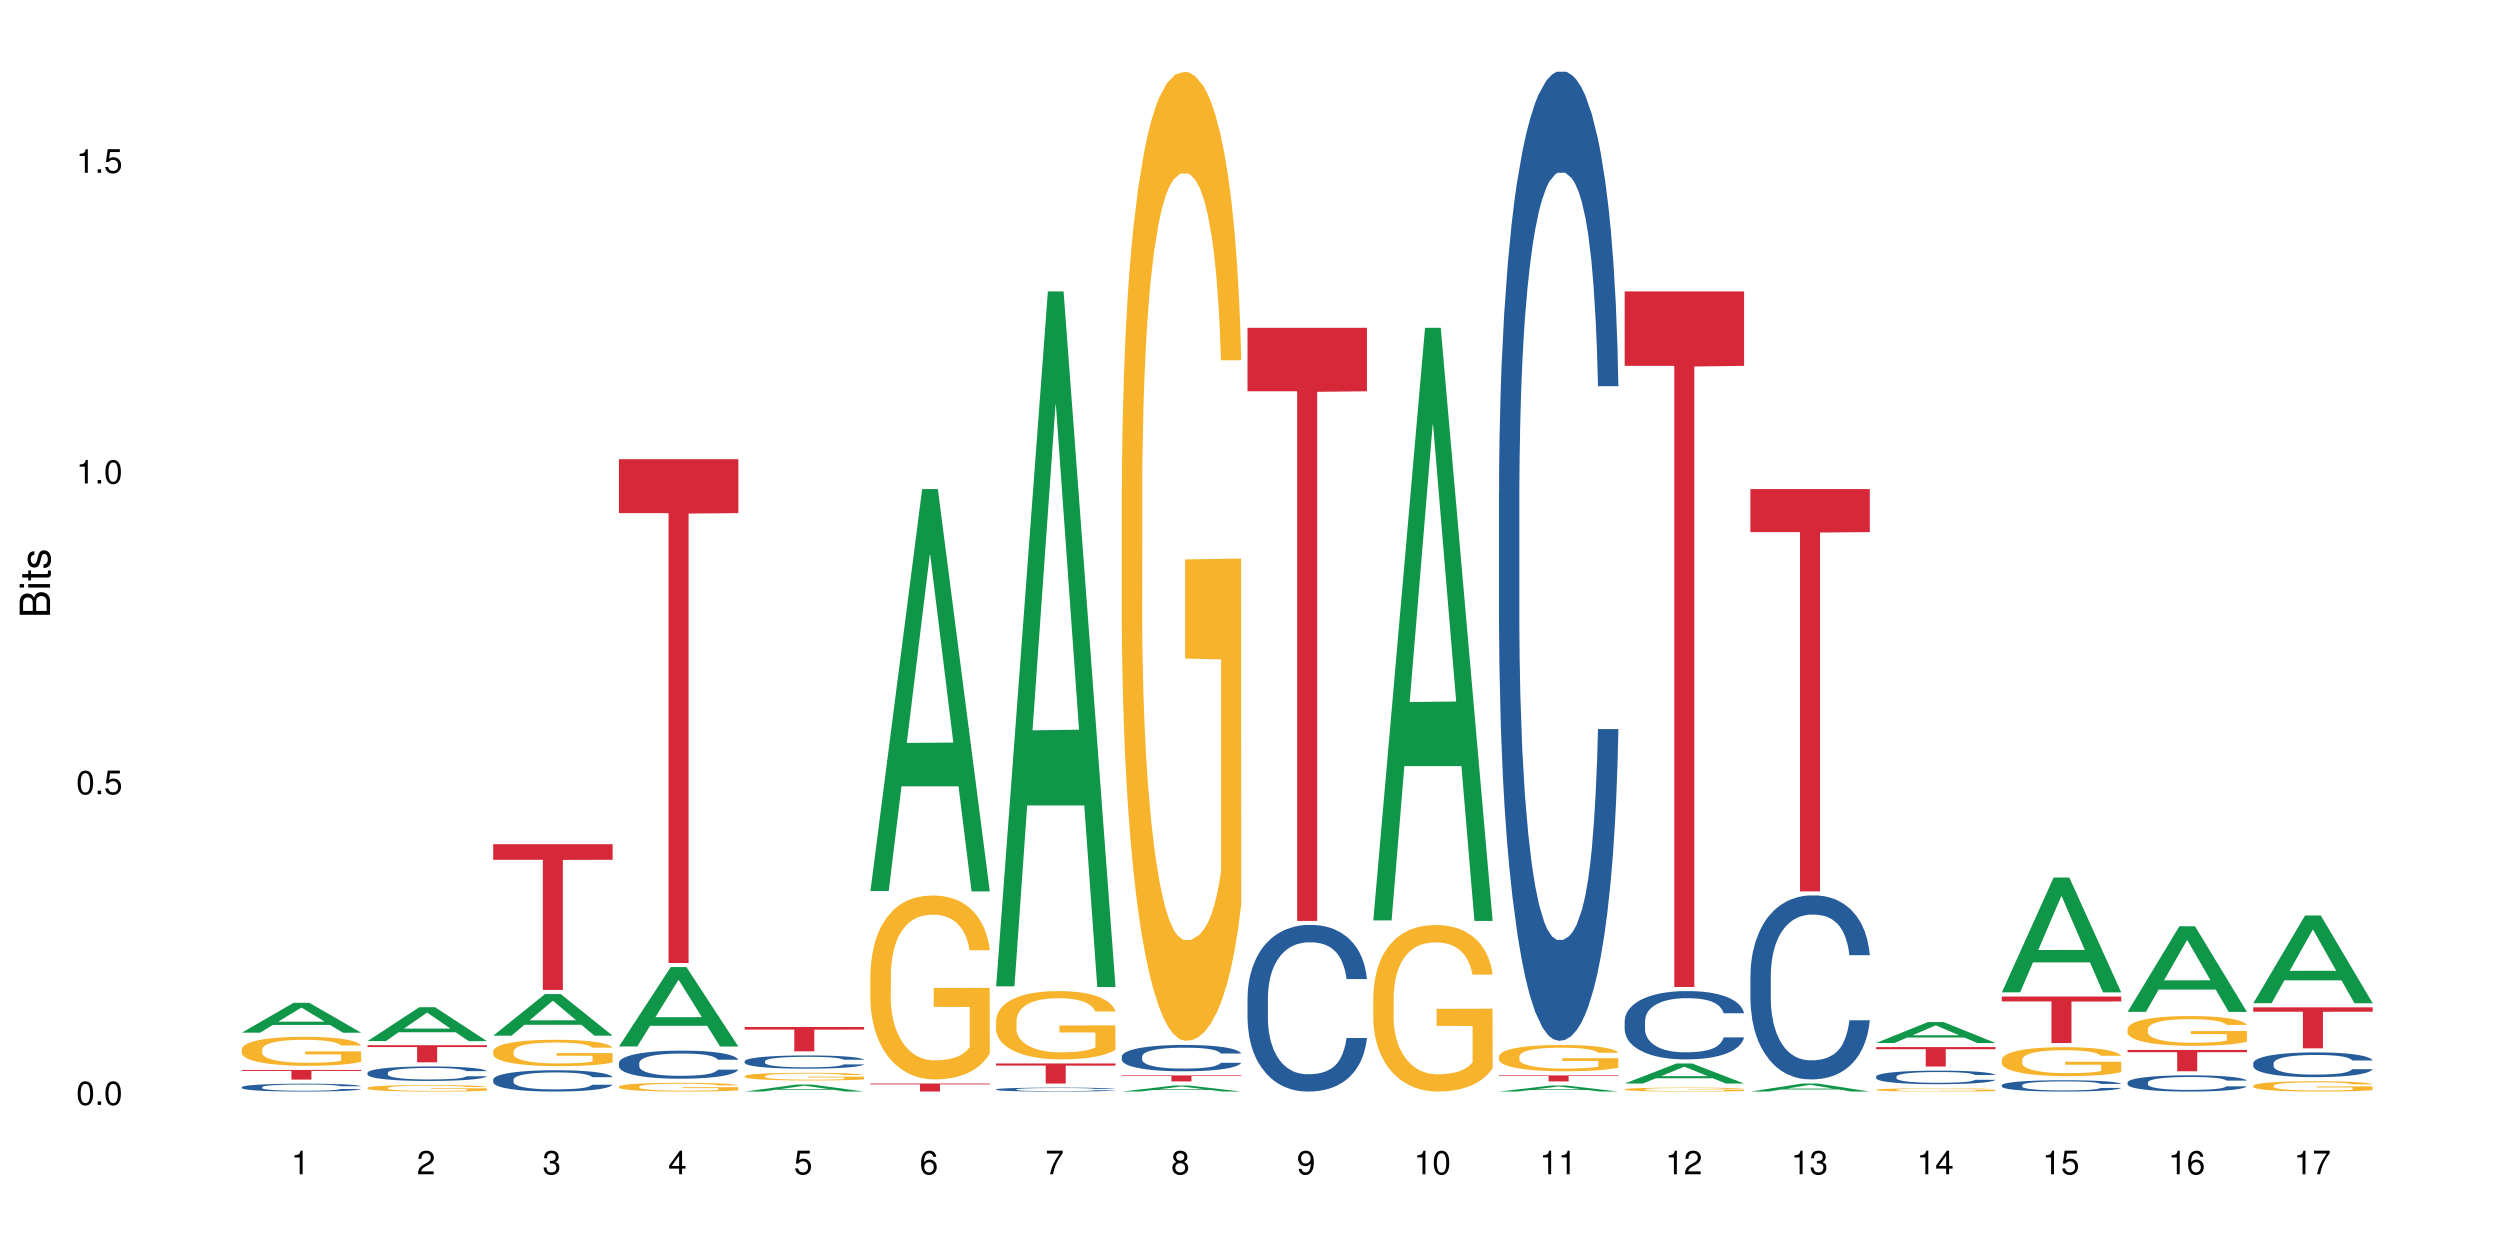 <?xml version="1.0" encoding="UTF-8"?>
<svg xmlns="http://www.w3.org/2000/svg" xmlns:xlink="http://www.w3.org/1999/xlink" width="720pt" height="360pt" viewBox="0 0 720 360" version="1.1">
<defs>
<g>
<symbol overflow="visible" id="glyph0-0">
<path style="stroke:none;" d=""/>
</symbol>
<symbol overflow="visible" id="glyph0-1">
<path style="stroke:none;" d="M 2.641 -6.797 C 2 -6.797 1.422 -6.531 1.078 -6.047 C 0.641 -5.453 0.406 -4.547 0.406 -3.297 C 0.406 -1 1.188 0.219 2.641 0.219 C 4.078 0.219 4.859 -1 4.859 -3.234 C 4.859 -4.562 4.656 -5.438 4.203 -6.047 C 3.844 -6.531 3.281 -6.797 2.641 -6.797 Z M 2.641 -6.047 C 3.547 -6.047 4 -5.125 4 -3.312 C 4 -1.375 3.562 -0.484 2.625 -0.484 C 1.734 -0.484 1.281 -1.422 1.281 -3.281 C 1.281 -5.141 1.734 -6.047 2.641 -6.047 Z M 2.641 -6.047 "/>
</symbol>
<symbol overflow="visible" id="glyph0-2">
<path style="stroke:none;" d="M 1.828 -1 L 0.828 -1 L 0.828 0 L 1.828 0 Z M 1.828 -1 "/>
</symbol>
<symbol overflow="visible" id="glyph0-3">
<path style="stroke:none;" d="M 4.562 -6.797 L 1.062 -6.797 L 0.547 -3.094 L 1.328 -3.094 C 1.719 -3.562 2.047 -3.734 2.578 -3.734 C 3.484 -3.734 4.062 -3.109 4.062 -2.094 C 4.062 -1.125 3.484 -0.531 2.578 -0.531 C 1.828 -0.531 1.375 -0.906 1.188 -1.672 L 0.328 -1.672 C 0.453 -1.109 0.547 -0.844 0.75 -0.594 C 1.125 -0.078 1.828 0.219 2.594 0.219 C 3.969 0.219 4.922 -0.781 4.922 -2.219 C 4.922 -3.562 4.031 -4.484 2.719 -4.484 C 2.25 -4.484 1.859 -4.359 1.469 -4.062 L 1.734 -5.969 L 4.562 -5.969 Z M 4.562 -6.797 "/>
</symbol>
<symbol overflow="visible" id="glyph0-4">
<path style="stroke:none;" d="M 2.484 -4.844 L 2.484 0 L 3.328 0 L 3.328 -6.797 L 2.766 -6.797 C 2.469 -5.75 2.281 -5.609 0.984 -5.453 L 0.984 -4.844 Z M 2.484 -4.844 "/>
</symbol>
<symbol overflow="visible" id="glyph0-5">
<path style="stroke:none;" d="M 4.859 -0.828 L 1.281 -0.828 C 1.359 -1.391 1.672 -1.75 2.5 -2.234 L 3.469 -2.75 C 4.406 -3.266 4.906 -3.969 4.906 -4.812 C 4.906 -5.375 4.672 -5.906 4.266 -6.266 C 3.859 -6.625 3.375 -6.797 2.719 -6.797 C 1.859 -6.797 1.219 -6.5 0.844 -5.922 C 0.609 -5.562 0.5 -5.125 0.484 -4.438 L 1.328 -4.438 C 1.359 -4.906 1.406 -5.188 1.531 -5.406 C 1.75 -5.812 2.188 -6.062 2.703 -6.062 C 3.469 -6.062 4.031 -5.516 4.031 -4.781 C 4.031 -4.25 3.719 -3.797 3.125 -3.438 L 2.234 -2.938 C 0.812 -2.141 0.406 -1.5 0.328 0 L 4.859 0 Z M 4.859 -0.828 "/>
</symbol>
<symbol overflow="visible" id="glyph0-6">
<path style="stroke:none;" d="M 2.125 -3.125 L 2.578 -3.125 C 3.516 -3.125 3.984 -2.703 3.984 -1.891 C 3.984 -1.031 3.469 -0.531 2.578 -0.531 C 1.656 -0.531 1.203 -0.984 1.156 -1.969 L 0.312 -1.969 C 0.344 -1.422 0.438 -1.078 0.609 -0.766 C 0.953 -0.109 1.625 0.219 2.547 0.219 C 3.953 0.219 4.859 -0.609 4.859 -1.906 C 4.859 -2.766 4.516 -3.25 3.703 -3.516 C 4.344 -3.766 4.656 -4.25 4.656 -4.938 C 4.656 -6.109 3.875 -6.797 2.578 -6.797 C 1.203 -6.797 0.484 -6.047 0.453 -4.609 L 1.297 -4.609 C 1.312 -5.016 1.344 -5.25 1.453 -5.453 C 1.641 -5.828 2.062 -6.062 2.594 -6.062 C 3.344 -6.062 3.797 -5.625 3.797 -4.906 C 3.797 -4.422 3.609 -4.141 3.25 -3.984 C 3.016 -3.891 2.719 -3.844 2.125 -3.844 Z M 2.125 -3.125 "/>
</symbol>
<symbol overflow="visible" id="glyph0-7">
<path style="stroke:none;" d="M 3.141 -1.625 L 3.141 0 L 3.984 0 L 3.984 -1.625 L 4.984 -1.625 L 4.984 -2.391 L 3.984 -2.391 L 3.984 -6.797 L 3.359 -6.797 L 0.266 -2.516 L 0.266 -1.625 Z M 3.141 -2.391 L 1 -2.391 L 3.141 -5.359 Z M 3.141 -2.391 "/>
</symbol>
<symbol overflow="visible" id="glyph0-8">
<path style="stroke:none;" d="M 4.781 -5.031 C 4.609 -6.141 3.891 -6.797 2.844 -6.797 C 2.094 -6.797 1.422 -6.438 1.031 -5.828 C 0.609 -5.172 0.406 -4.344 0.406 -3.094 C 0.406 -1.953 0.578 -1.234 0.984 -0.625 C 1.359 -0.078 1.953 0.219 2.703 0.219 C 3.984 0.219 4.922 -0.734 4.922 -2.078 C 4.922 -3.344 4.062 -4.234 2.844 -4.234 C 2.172 -4.234 1.641 -3.969 1.281 -3.469 C 1.281 -5.125 1.828 -6.047 2.797 -6.047 C 3.391 -6.047 3.797 -5.672 3.938 -5.031 Z M 2.734 -3.484 C 3.547 -3.484 4.062 -2.922 4.062 -2 C 4.062 -1.156 3.484 -0.531 2.703 -0.531 C 1.922 -0.531 1.328 -1.188 1.328 -2.047 C 1.328 -2.891 1.906 -3.484 2.734 -3.484 Z M 2.734 -3.484 "/>
</symbol>
<symbol overflow="visible" id="glyph0-9">
<path style="stroke:none;" d="M 4.984 -6.797 L 0.438 -6.797 L 0.438 -5.969 L 4.109 -5.969 C 2.5 -3.656 1.828 -2.234 1.328 0 L 2.219 0 C 2.594 -2.172 3.453 -4.047 4.984 -6.094 Z M 4.984 -6.797 "/>
</symbol>
<symbol overflow="visible" id="glyph0-10">
<path style="stroke:none;" d="M 3.75 -3.578 C 4.453 -4 4.688 -4.344 4.688 -4.984 C 4.688 -6.047 3.844 -6.797 2.641 -6.797 C 1.438 -6.797 0.594 -6.047 0.594 -4.984 C 0.594 -4.359 0.828 -4.016 1.516 -3.578 C 0.734 -3.203 0.359 -2.641 0.359 -1.891 C 0.359 -0.641 1.297 0.219 2.641 0.219 C 3.984 0.219 4.922 -0.641 4.922 -1.875 C 4.922 -2.641 4.531 -3.203 3.75 -3.578 Z M 2.641 -6.047 C 3.359 -6.047 3.812 -5.625 3.812 -4.969 C 3.812 -4.344 3.344 -3.922 2.641 -3.922 C 1.922 -3.922 1.453 -4.344 1.453 -4.984 C 1.453 -5.625 1.922 -6.047 2.641 -6.047 Z M 2.641 -3.203 C 3.484 -3.203 4.062 -2.672 4.062 -1.875 C 4.062 -1.062 3.484 -0.531 2.625 -0.531 C 1.797 -0.531 1.219 -1.078 1.219 -1.875 C 1.219 -2.672 1.797 -3.203 2.641 -3.203 Z M 2.641 -3.203 "/>
</symbol>
<symbol overflow="visible" id="glyph0-11">
<path style="stroke:none;" d="M 0.516 -1.547 C 0.672 -0.438 1.406 0.219 2.438 0.219 C 3.188 0.219 3.859 -0.141 4.266 -0.75 C 4.688 -1.406 4.891 -2.25 4.891 -3.484 C 4.891 -4.625 4.703 -5.359 4.312 -5.953 C 3.938 -6.5 3.344 -6.797 2.594 -6.797 C 1.297 -6.797 0.359 -5.844 0.359 -4.516 C 0.359 -3.25 1.234 -2.344 2.453 -2.344 C 3.094 -2.344 3.562 -2.578 4.016 -3.109 C 4 -1.453 3.469 -0.531 2.5 -0.531 C 1.906 -0.531 1.484 -0.906 1.359 -1.547 Z M 2.578 -6.062 C 3.375 -6.062 3.969 -5.406 3.969 -4.531 C 3.969 -3.688 3.375 -3.094 2.547 -3.094 C 1.734 -3.094 1.234 -3.672 1.234 -4.578 C 1.234 -5.438 1.797 -6.062 2.578 -6.062 Z M 2.578 -6.062 "/>
</symbol>
<symbol overflow="visible" id="glyph1-0">
<path style="stroke:none;" d=""/>
</symbol>
<symbol overflow="visible" id="glyph1-1">
<path style="stroke:none;" d="M 0 -0.953 L 0 -4.891 C 0 -5.719 -0.234 -6.344 -0.734 -6.797 C -1.188 -7.234 -1.812 -7.469 -2.5 -7.469 C -3.547 -7.469 -4.188 -7 -4.625 -5.875 C -4.984 -6.672 -5.641 -7.094 -6.531 -7.094 C -7.156 -7.094 -7.734 -6.859 -8.141 -6.391 C -8.562 -5.938 -8.75 -5.344 -8.75 -4.5 L -8.75 -0.953 Z M -4.984 -2.062 L -7.766 -2.062 L -7.766 -4.219 C -7.766 -4.844 -7.688 -5.203 -7.453 -5.5 C -7.219 -5.812 -6.859 -5.969 -6.375 -5.969 C -5.906 -5.969 -5.531 -5.812 -5.297 -5.5 C -5.062 -5.203 -4.984 -4.844 -4.984 -4.219 Z M -0.984 -2.062 L -4 -2.062 L -4 -4.781 C -4 -5.328 -3.859 -5.688 -3.578 -5.953 C -3.297 -6.219 -2.922 -6.359 -2.484 -6.359 C -2.062 -6.359 -1.688 -6.219 -1.406 -5.953 C -1.109 -5.688 -0.984 -5.328 -0.984 -4.781 Z M -0.984 -2.062 "/>
</symbol>
<symbol overflow="visible" id="glyph1-2">
<path style="stroke:none;" d="M -6.281 -1.797 L -6.281 -0.797 L 0 -0.797 L 0 -1.797 Z M -8.75 -1.797 L -8.75 -0.797 L -7.484 -0.797 L -7.484 -1.797 Z M -8.75 -1.797 "/>
</symbol>
<symbol overflow="visible" id="glyph1-3">
<path style="stroke:none;" d="M -6.281 -3.047 L -6.281 -2.016 L -8.016 -2.016 L -8.016 -1.016 L -6.281 -1.016 L -6.281 -0.172 L -5.469 -0.172 L -5.469 -1.016 L -0.719 -1.016 C -0.078 -1.016 0.281 -1.453 0.281 -2.234 C 0.281 -2.469 0.25 -2.719 0.188 -3.047 L -0.641 -3.047 C -0.609 -2.922 -0.594 -2.766 -0.594 -2.562 C -0.594 -2.141 -0.719 -2.016 -1.156 -2.016 L -5.469 -2.016 L -5.469 -3.047 Z M -6.281 -3.047 "/>
</symbol>
<symbol overflow="visible" id="glyph1-4">
<path style="stroke:none;" d="M -4.531 -5.25 C -5.766 -5.25 -6.469 -4.422 -6.469 -2.969 C -6.469 -1.516 -5.719 -0.562 -4.547 -0.562 C -3.562 -0.562 -3.094 -1.062 -2.734 -2.562 L -2.516 -3.484 C -2.344 -4.188 -2.094 -4.469 -1.625 -4.469 C -1.047 -4.469 -0.641 -3.875 -0.641 -3 C -0.641 -2.453 -0.797 -2 -1.062 -1.75 C -1.25 -1.594 -1.422 -1.531 -1.875 -1.469 L -1.875 -0.406 C -0.422 -0.453 0.281 -1.266 0.281 -2.922 C 0.281 -4.5 -0.5 -5.516 -1.719 -5.516 C -2.656 -5.516 -3.172 -4.984 -3.469 -3.734 L -3.703 -2.766 C -3.891 -1.953 -4.156 -1.609 -4.594 -1.609 C -5.172 -1.609 -5.547 -2.125 -5.547 -2.938 C -5.547 -3.75 -5.203 -4.172 -4.531 -4.203 Z M -4.531 -5.25 "/>
</symbol>
</g>
</defs>
<g id="surface65914">
<rect x="0" y="0" width="720" height="360" style="fill:rgb(100%,100%,100%);fill-opacity:1;stroke:none;"/>
<path style=" stroke:none;fill-rule:nonzero;fill:rgb(6.275%,58.824%,28.235%);fill-opacity:1;" d="M 69.629 297.414 L 69.668 297.406 L 84.551 288.801 L 89.07 288.801 L 104.027 297.422 L 98.77 297.422 L 95.023 295.172 L 78.598 295.172 L 74.922 297.414 L 69.629 297.414 L 80.176 294.238 L 93.516 294.23 L 86.863 290.211 L 86.789 290.203 L 86.719 290.227 L 80.141 294.23 L 80.176 294.238 Z M 69.629 297.414 "/>
<path style=" stroke:none;fill-rule:nonzero;fill:rgb(14.51%,36.078%,60%);fill-opacity:1;" d="M 69.629 313.094 L 69.672 313.09 L 69.672 313.039 L 69.797 312.961 L 70.09 312.863 L 70.383 312.793 L 71.141 312.672 L 72.188 312.555 L 73.277 312.465 L 74.074 312.41 L 74.789 312.367 L 76.426 312.293 L 77.473 312.254 L 78.605 312.219 L 79.992 312.184 L 80.996 312.16 L 83.262 312.129 L 84.941 312.113 L 86.242 312.105 L 89.051 312.105 L 90.73 312.117 L 91.945 312.125 L 93.289 312.141 L 94.422 312.16 L 96.391 312.207 L 98.152 312.266 L 98.949 312.297 L 100.207 312.363 L 101.172 312.426 L 101.844 312.477 L 102.602 312.555 L 103.27 312.648 L 103.773 312.754 L 104.027 312.84 L 98.152 312.84 L 97.859 312.758 L 97.523 312.695 L 96.895 312.609 L 96.266 312.551 L 95.387 312.488 L 94.586 312.449 L 93.496 312.41 L 92.531 312.387 L 91.527 312.367 L 90.562 312.355 L 88.715 312.344 L 86.574 312.344 L 85.777 312.348 L 84.145 312.363 L 83.262 312.379 L 82.004 312.406 L 81.121 312.434 L 80.074 312.477 L 79.359 312.512 L 78.48 312.566 L 77.852 312.613 L 77.137 312.68 L 76.719 312.73 L 76.34 312.789 L 76.004 312.859 L 75.754 312.93 L 75.586 313.008 L 75.5 313.082 L 75.5 313.402 L 75.586 313.477 L 75.797 313.562 L 76.34 313.691 L 77.137 313.801 L 78.062 313.887 L 78.941 313.949 L 79.445 313.977 L 80.117 314.012 L 81.164 314.051 L 82.676 314.094 L 83.555 314.109 L 84.898 314.125 L 86.281 314.137 L 88.129 314.137 L 89.766 314.125 L 90.855 314.117 L 91.988 314.102 L 93.539 314.066 L 94.504 314.031 L 95.344 313.992 L 95.973 313.953 L 96.391 313.918 L 97.02 313.855 L 97.523 313.785 L 97.902 313.711 L 98.152 313.641 L 104.027 313.641 L 103.773 313.727 L 103.398 313.805 L 103.02 313.867 L 102.434 313.938 L 101.762 314.004 L 100.797 314.074 L 100 314.121 L 98.949 314.176 L 97.984 314.215 L 96.938 314.25 L 95.387 314.289 L 94.379 314.312 L 93.289 314.328 L 91.988 314.348 L 90.352 314.359 L 88.59 314.367 L 86.953 314.371 L 85.191 314.367 L 83.891 314.359 L 82.172 314.34 L 80.031 314.301 L 78.48 314.262 L 77.266 314.223 L 76.215 314.184 L 75.039 314.125 L 73.531 314.035 L 72.609 313.965 L 71.977 313.906 L 71.266 313.828 L 70.762 313.754 L 70.176 313.637 L 69.754 313.492 L 69.629 313.379 Z M 69.629 313.094 "/>
<path style=" stroke:none;fill-rule:nonzero;fill:rgb(96.863%,70.196%,16.863%);fill-opacity:1;" d="M 69.629 302.18 L 69.672 302.172 L 69.672 302.02 L 69.84 301.676 L 70.258 301.203 L 70.805 300.812 L 71.391 300.508 L 71.77 300.348 L 72.398 300.117 L 72.941 299.949 L 74.328 299.609 L 76.09 299.289 L 77.055 299.148 L 78.145 299.02 L 79.695 298.875 L 80.41 298.82 L 82.59 298.699 L 85.066 298.625 L 87.793 298.602 L 89.051 298.609 L 90.77 298.637 L 93.121 298.723 L 94.461 298.801 L 95.512 298.875 L 96.602 298.973 L 97.945 299.125 L 99.203 299.309 L 100.207 299.492 L 101.215 299.723 L 102.055 299.965 L 102.766 300.234 L 103.398 300.555 L 103.773 300.82 L 104.027 301.086 L 98.195 301.086 L 97.859 300.82 L 97.48 300.613 L 96.852 300.363 L 96.223 300.18 L 95.594 300.035 L 94.422 299.836 L 93.414 299.715 L 92.156 299.609 L 90.938 299.539 L 89.555 299.492 L 88.715 299.477 L 86.492 299.477 L 84.48 299.531 L 83.305 299.594 L 82.465 299.652 L 81.289 299.77 L 80.578 299.859 L 80.156 299.922 L 78.898 300.156 L 78.062 300.371 L 77.598 300.516 L 77.012 300.746 L 76.594 300.949 L 76.133 301.254 L 75.879 301.484 L 75.543 302.004 L 75.5 303.375 L 75.629 303.668 L 75.879 303.98 L 76.215 304.254 L 76.719 304.543 L 77.223 304.766 L 78.102 305.062 L 78.859 305.262 L 79.445 305.391 L 80.578 305.598 L 81.039 305.664 L 82.129 305.805 L 83.262 305.91 L 84.645 306 L 85.695 306.047 L 87.371 306.086 L 89.512 306.086 L 92.027 306.039 L 93.625 305.98 L 94.715 305.918 L 95.426 305.863 L 96.309 305.781 L 96.938 305.703 L 97.523 305.621 L 98.238 305.488 L 98.238 303.668 L 87.875 303.66 L 87.875 302.805 L 103.984 302.797 L 104.027 305.781 L 103.145 305.984 L 102.055 306.184 L 101.004 306.336 L 99.914 306.469 L 98.363 306.613 L 97.105 306.703 L 95.176 306.809 L 93.414 306.879 L 91.566 306.926 L 89.934 306.949 L 88.004 306.957 L 86.281 306.941 L 84.438 306.895 L 82.969 306.832 L 81.625 306.758 L 80.285 306.656 L 78.605 306.496 L 77.516 306.367 L 76.383 306.207 L 75.25 306.016 L 74.242 305.812 L 73.574 305.652 L 72.902 305.469 L 72.188 305.238 L 71.516 304.98 L 71.012 304.742 L 70.551 304.477 L 70.215 304.223 L 69.883 303.879 L 69.715 303.605 L 69.629 303.367 Z M 69.629 302.18 "/>
<path style=" stroke:none;fill-rule:nonzero;fill:rgb(83.922%,15.686%,22.353%);fill-opacity:1;" d="M 69.629 308.133 L 104.027 308.133 L 104.027 308.434 L 89.691 308.438 L 89.691 310.93 L 83.922 310.93 L 83.922 308.438 L 83.84 308.434 L 69.629 308.434 Z M 69.629 308.133 "/>
<path style=" stroke:none;fill-rule:nonzero;fill:rgb(6.275%,58.824%,28.235%);fill-opacity:1;" d="M 105.836 299.836 L 105.871 299.824 L 120.758 290.066 L 125.277 290.066 L 140.234 299.844 L 134.977 299.844 L 131.23 297.293 L 114.805 297.293 L 111.129 299.836 L 105.836 299.836 L 116.383 296.234 L 129.723 296.227 L 123.07 291.664 L 122.996 291.652 L 122.926 291.68 L 116.348 296.227 L 116.383 296.234 Z M 105.836 299.836 "/>
<path style=" stroke:none;fill-rule:nonzero;fill:rgb(14.51%,36.078%,60%);fill-opacity:1;" d="M 105.836 308.957 L 105.879 308.953 L 105.879 308.859 L 106.004 308.715 L 106.297 308.531 L 106.59 308.406 L 107.348 308.18 L 108.395 307.965 L 109.484 307.797 L 110.281 307.695 L 110.996 307.621 L 112.633 307.48 L 113.68 307.406 L 114.812 307.344 L 116.195 307.277 L 117.203 307.238 L 119.469 307.18 L 121.148 307.152 L 122.449 307.141 L 125.258 307.141 L 126.938 307.156 L 128.152 307.176 L 129.496 307.203 L 130.629 307.238 L 132.598 307.324 L 134.359 307.43 L 135.156 307.492 L 136.414 307.609 L 137.379 307.723 L 138.051 307.824 L 138.809 307.965 L 139.477 308.137 L 139.98 308.328 L 140.234 308.492 L 134.359 308.492 L 134.066 308.34 L 133.73 308.223 L 133.102 308.066 L 132.473 307.957 L 131.59 307.848 L 130.793 307.773 L 129.703 307.699 L 128.738 307.656 L 127.734 307.621 L 126.77 307.598 L 124.922 307.574 L 122.781 307.574 L 121.984 307.582 L 120.352 307.613 L 119.469 307.641 L 118.211 307.691 L 117.328 307.742 L 116.281 307.82 L 115.566 307.883 L 114.688 307.984 L 114.059 308.07 L 113.344 308.195 L 112.926 308.293 L 112.547 308.398 L 112.211 308.523 L 111.961 308.656 L 111.793 308.801 L 111.707 308.938 L 111.707 309.527 L 111.793 309.664 L 112.004 309.824 L 112.547 310.059 L 113.344 310.262 L 114.27 310.422 L 115.148 310.535 L 115.652 310.586 L 116.324 310.648 L 117.371 310.727 L 118.883 310.801 L 119.762 310.832 L 121.105 310.863 L 122.488 310.879 L 124.336 310.879 L 125.973 310.863 L 127.062 310.844 L 128.195 310.812 L 129.746 310.746 L 130.711 310.688 L 131.551 310.613 L 132.18 310.543 L 132.598 310.48 L 133.227 310.363 L 133.73 310.234 L 134.109 310.102 L 134.359 309.969 L 140.234 309.969 L 139.98 310.121 L 139.605 310.27 L 139.227 310.383 L 138.641 310.516 L 137.969 310.633 L 137.004 310.766 L 136.207 310.855 L 135.156 310.949 L 134.191 311.023 L 133.145 311.086 L 131.59 311.164 L 130.586 311.203 L 129.496 311.234 L 128.195 311.266 L 126.559 311.293 L 124.797 311.309 L 123.16 311.312 L 121.398 311.305 L 120.098 311.289 L 118.379 311.254 L 116.238 311.188 L 114.688 311.113 L 113.469 311.043 L 112.422 310.965 L 111.246 310.863 L 109.738 310.695 L 108.816 310.566 L 108.184 310.457 L 107.473 310.309 L 106.969 310.176 L 106.383 309.961 L 105.961 309.691 L 105.836 309.48 Z M 105.836 308.957 "/>
<path style=" stroke:none;fill-rule:nonzero;fill:rgb(96.863%,70.196%,16.863%);fill-opacity:1;" d="M 105.836 313.297 L 105.879 313.297 L 105.879 313.262 L 106.047 313.184 L 106.465 313.078 L 107.012 312.988 L 107.598 312.922 L 107.977 312.887 L 108.605 312.832 L 109.148 312.797 L 110.535 312.719 L 112.297 312.645 L 113.262 312.617 L 114.352 312.586 L 115.902 312.555 L 116.617 312.543 L 118.797 312.516 L 121.273 312.496 L 124 312.492 L 125.258 312.492 L 126.977 312.5 L 129.328 312.52 L 130.668 312.535 L 131.719 312.555 L 132.809 312.574 L 134.152 312.609 L 135.41 312.652 L 136.414 312.691 L 137.422 312.746 L 138.262 312.801 L 138.973 312.859 L 139.605 312.93 L 139.98 312.992 L 140.234 313.051 L 134.402 313.051 L 134.066 312.992 L 133.688 312.945 L 133.059 312.887 L 132.43 312.848 L 131.801 312.816 L 130.629 312.77 L 129.621 312.742 L 128.363 312.719 L 127.145 312.703 L 125.762 312.691 L 124.922 312.688 L 122.699 312.688 L 120.688 312.703 L 119.512 312.715 L 118.672 312.73 L 117.496 312.754 L 116.785 312.773 L 116.363 312.789 L 115.105 312.844 L 114.27 312.891 L 113.805 312.922 L 113.219 312.973 L 112.801 313.02 L 112.34 313.09 L 112.086 313.141 L 111.75 313.258 L 111.707 313.566 L 111.836 313.633 L 112.086 313.703 L 112.422 313.762 L 112.926 313.828 L 113.43 313.879 L 114.309 313.945 L 115.066 313.988 L 115.652 314.02 L 116.785 314.066 L 117.246 314.082 L 118.336 314.113 L 119.469 314.137 L 120.852 314.156 L 121.902 314.168 L 123.578 314.176 L 125.719 314.176 L 128.234 314.164 L 129.828 314.152 L 130.922 314.137 L 131.633 314.125 L 132.516 314.105 L 133.145 314.09 L 133.73 314.07 L 134.445 314.043 L 134.445 313.633 L 124.082 313.629 L 124.082 313.438 L 140.191 313.438 L 140.234 314.105 L 139.352 314.152 L 138.262 314.199 L 137.211 314.23 L 136.121 314.262 L 134.57 314.293 L 133.312 314.312 L 131.383 314.34 L 129.621 314.352 L 127.773 314.363 L 126.137 314.367 L 124.211 314.371 L 122.488 314.367 L 120.645 314.355 L 119.176 314.344 L 117.832 314.324 L 116.492 314.305 L 114.812 314.27 L 113.723 314.238 L 112.59 314.203 L 111.457 314.16 L 110.449 314.113 L 109.781 314.078 L 109.109 314.035 L 108.395 313.984 L 107.723 313.926 L 107.219 313.875 L 106.758 313.812 L 106.422 313.758 L 106.09 313.68 L 105.922 313.617 L 105.836 313.562 Z M 105.836 313.297 "/>
<path style=" stroke:none;fill-rule:nonzero;fill:rgb(83.922%,15.686%,22.353%);fill-opacity:1;" d="M 105.836 301.023 L 140.234 301.023 L 140.234 301.551 L 125.898 301.559 L 125.898 305.961 L 120.129 305.961 L 120.129 301.562 L 120.047 301.551 L 105.836 301.551 Z M 105.836 301.023 "/>
<path style=" stroke:none;fill-rule:nonzero;fill:rgb(6.275%,58.824%,28.235%);fill-opacity:1;" d="M 142.043 298.266 L 142.078 298.254 L 156.965 286.289 L 161.484 286.289 L 176.441 298.277 L 171.184 298.277 L 167.438 295.148 L 151.012 295.148 L 147.336 298.266 L 142.043 298.266 L 152.59 293.852 L 165.93 293.84 L 159.277 288.246 L 159.203 288.234 L 159.133 288.27 L 152.555 293.84 L 152.59 293.852 Z M 142.043 298.266 "/>
<path style=" stroke:none;fill-rule:nonzero;fill:rgb(14.51%,36.078%,60%);fill-opacity:1;" d="M 142.043 310.906 L 142.086 310.898 L 142.086 310.766 L 142.211 310.551 L 142.504 310.281 L 142.797 310.098 L 143.555 309.766 L 144.602 309.445 L 145.691 309.199 L 146.488 309.055 L 147.203 308.941 L 148.84 308.734 L 149.887 308.629 L 151.02 308.531 L 152.402 308.438 L 153.41 308.379 L 155.676 308.289 L 157.355 308.25 L 158.652 308.234 L 161.465 308.234 L 163.145 308.258 L 164.359 308.285 L 165.703 308.328 L 166.832 308.379 L 168.805 308.504 L 170.566 308.66 L 171.363 308.75 L 172.621 308.926 L 173.586 309.094 L 174.258 309.238 L 175.012 309.445 L 175.684 309.699 L 176.188 309.984 L 176.441 310.227 L 170.566 310.227 L 170.273 310 L 169.938 309.828 L 169.309 309.598 L 168.68 309.434 L 167.797 309.273 L 167 309.164 L 165.91 309.059 L 164.945 308.992 L 163.941 308.941 L 162.977 308.906 L 161.129 308.875 L 158.988 308.875 L 158.191 308.887 L 156.559 308.93 L 155.676 308.969 L 154.418 309.047 L 153.535 309.121 L 152.488 309.234 L 151.773 309.328 L 150.895 309.473 L 150.266 309.602 L 149.551 309.789 L 149.133 309.93 L 148.754 310.086 L 148.418 310.27 L 148.168 310.469 L 148 310.676 L 147.914 310.875 L 147.914 311.746 L 148 311.949 L 148.211 312.184 L 148.754 312.523 L 149.551 312.824 L 150.473 313.059 L 151.355 313.227 L 151.859 313.305 L 152.531 313.395 L 153.578 313.508 L 155.09 313.617 L 155.969 313.664 L 157.312 313.707 L 158.695 313.73 L 160.543 313.73 L 162.18 313.707 L 163.27 313.68 L 164.402 313.637 L 165.953 313.539 L 166.918 313.449 L 167.758 313.344 L 168.387 313.238 L 168.805 313.148 L 169.434 312.973 L 169.938 312.785 L 170.316 312.586 L 170.566 312.395 L 176.441 312.395 L 176.188 312.621 L 175.812 312.84 L 175.434 313.004 L 174.848 313.199 L 174.176 313.371 L 173.211 313.57 L 172.414 313.699 L 171.363 313.836 L 170.398 313.945 L 169.352 314.039 L 167.797 314.152 L 166.793 314.207 L 165.703 314.258 L 164.402 314.305 L 162.766 314.344 L 161.004 314.363 L 159.367 314.371 L 157.605 314.359 L 156.305 314.336 L 154.586 314.285 L 152.445 314.188 L 150.895 314.078 L 149.676 313.973 L 148.629 313.859 L 147.453 313.707 L 145.945 313.461 L 145.02 313.27 L 144.391 313.113 L 143.68 312.895 L 143.176 312.699 L 142.59 312.387 L 142.168 311.988 L 142.043 311.68 Z M 142.043 310.906 "/>
<path style=" stroke:none;fill-rule:nonzero;fill:rgb(96.863%,70.196%,16.863%);fill-opacity:1;" d="M 142.043 302.711 L 142.086 302.703 L 142.086 302.566 L 142.254 302.254 L 142.672 301.82 L 143.219 301.469 L 143.805 301.191 L 144.184 301.043 L 144.812 300.836 L 145.355 300.684 L 146.742 300.371 L 148.504 300.082 L 149.469 299.957 L 150.559 299.836 L 152.109 299.707 L 152.824 299.656 L 155.004 299.547 L 157.48 299.477 L 160.207 299.457 L 161.465 299.461 L 163.184 299.492 L 165.535 299.566 L 166.875 299.637 L 167.926 299.707 L 169.016 299.797 L 170.359 299.934 L 171.617 300.102 L 172.621 300.266 L 173.629 300.477 L 174.469 300.699 L 175.18 300.941 L 175.812 301.23 L 176.188 301.477 L 176.441 301.719 L 170.609 301.719 L 170.273 301.477 L 169.895 301.289 L 169.266 301.059 L 168.637 300.891 L 168.008 300.762 L 166.832 300.578 L 165.828 300.469 L 164.57 300.371 L 163.352 300.309 L 161.969 300.266 L 161.129 300.254 L 158.906 300.254 L 156.891 300.301 L 155.719 300.359 L 154.879 300.414 L 153.703 300.516 L 152.992 300.602 L 152.57 300.656 L 151.312 300.871 L 150.473 301.066 L 150.012 301.199 L 149.426 301.406 L 149.008 301.594 L 148.547 301.871 L 148.293 302.078 L 147.957 302.551 L 147.914 303.801 L 148.043 304.062 L 148.293 304.348 L 148.629 304.598 L 149.133 304.863 L 149.637 305.062 L 150.516 305.332 L 151.273 305.516 L 151.859 305.633 L 152.992 305.82 L 153.453 305.883 L 154.543 306.008 L 155.676 306.105 L 157.059 306.188 L 158.109 306.23 L 159.785 306.266 L 161.926 306.266 L 164.441 306.223 L 166.035 306.168 L 167.129 306.109 L 167.84 306.062 L 168.723 305.984 L 169.352 305.918 L 169.938 305.84 L 170.652 305.723 L 170.652 304.062 L 160.289 304.059 L 160.289 303.281 L 176.398 303.273 L 176.441 305.984 L 175.559 306.172 L 174.469 306.355 L 173.418 306.492 L 172.328 306.609 L 170.777 306.742 L 169.52 306.824 L 167.59 306.922 L 165.828 306.984 L 163.98 307.027 L 162.344 307.047 L 160.418 307.055 L 158.695 307.043 L 156.852 307 L 155.383 306.945 L 154.039 306.875 L 152.699 306.785 L 151.02 306.637 L 149.93 306.52 L 148.797 306.375 L 147.664 306.203 L 146.656 306.016 L 145.984 305.867 L 145.316 305.703 L 144.602 305.492 L 143.93 305.258 L 143.426 305.043 L 142.965 304.801 L 142.629 304.57 L 142.293 304.258 L 142.129 304.008 L 142.043 303.793 Z M 142.043 302.711 "/>
<path style=" stroke:none;fill-rule:nonzero;fill:rgb(83.922%,15.686%,22.353%);fill-opacity:1;" d="M 142.043 243.125 L 176.441 243.125 L 176.441 247.617 L 162.105 247.656 L 162.105 285.109 L 156.336 285.109 L 156.336 247.695 L 156.254 247.617 L 142.043 247.617 Z M 142.043 243.125 "/>
<path style=" stroke:none;fill-rule:nonzero;fill:rgb(6.275%,58.824%,28.235%);fill-opacity:1;" d="M 178.25 301.387 L 178.285 301.367 L 193.172 278.52 L 197.691 278.52 L 212.648 301.41 L 207.391 301.41 L 203.645 295.434 L 187.219 295.434 L 183.543 301.387 L 178.25 301.387 L 188.797 292.961 L 202.137 292.941 L 195.484 282.258 L 195.41 282.238 L 195.34 282.301 L 188.762 292.941 L 188.797 292.961 Z M 178.25 301.387 "/>
<path style=" stroke:none;fill-rule:nonzero;fill:rgb(14.51%,36.078%,60%);fill-opacity:1;" d="M 178.25 306.105 L 178.293 306.098 L 178.293 305.918 L 178.418 305.641 L 178.711 305.285 L 179.004 305.039 L 179.762 304.605 L 180.809 304.184 L 181.898 303.859 L 182.695 303.668 L 183.41 303.52 L 185.047 303.246 L 186.094 303.105 L 187.227 302.98 L 188.609 302.855 L 189.617 302.781 L 191.883 302.664 L 193.562 302.613 L 194.859 302.59 L 197.672 302.59 L 199.348 302.617 L 200.566 302.656 L 201.91 302.715 L 203.039 302.781 L 205.012 302.945 L 206.773 303.148 L 207.57 303.27 L 208.828 303.496 L 209.793 303.719 L 210.465 303.91 L 211.219 304.184 L 211.891 304.516 L 212.395 304.895 L 212.648 305.211 L 206.773 305.211 L 206.48 304.914 L 206.145 304.688 L 205.516 304.383 L 204.887 304.168 L 204.004 303.957 L 203.207 303.816 L 202.117 303.676 L 201.152 303.586 L 200.148 303.52 L 199.184 303.477 L 197.336 303.43 L 195.195 303.43 L 194.398 303.445 L 192.766 303.504 L 191.883 303.555 L 190.625 303.66 L 189.742 303.758 L 188.695 303.902 L 187.98 304.027 L 187.102 304.223 L 186.473 304.391 L 185.758 304.633 L 185.34 304.82 L 184.961 305.027 L 184.625 305.27 L 184.375 305.527 L 184.207 305.801 L 184.121 306.066 L 184.121 307.211 L 184.207 307.477 L 184.418 307.789 L 184.961 308.238 L 185.758 308.629 L 186.68 308.941 L 187.562 309.16 L 188.066 309.266 L 188.738 309.383 L 189.785 309.531 L 191.297 309.68 L 192.176 309.738 L 193.52 309.797 L 194.902 309.824 L 196.75 309.824 L 198.387 309.797 L 199.477 309.758 L 200.609 309.699 L 202.16 309.574 L 203.125 309.457 L 203.965 309.316 L 204.594 309.176 L 205.012 309.059 L 205.641 308.828 L 206.145 308.578 L 206.523 308.32 L 206.773 308.066 L 212.648 308.066 L 212.395 308.363 L 212.016 308.652 L 211.641 308.867 L 211.055 309.125 L 210.383 309.352 L 209.418 309.613 L 208.621 309.781 L 207.57 309.965 L 206.605 310.105 L 205.559 310.23 L 204.004 310.379 L 203 310.453 L 201.91 310.52 L 200.609 310.578 L 198.973 310.629 L 197.211 310.66 L 195.574 310.668 L 193.812 310.652 L 192.512 310.625 L 190.793 310.559 L 188.652 310.422 L 187.102 310.285 L 185.883 310.145 L 184.836 309.996 L 183.66 309.797 L 182.152 309.473 L 181.227 309.219 L 180.598 309.012 L 179.887 308.727 L 179.383 308.469 L 178.797 308.055 L 178.375 307.527 L 178.25 307.125 Z M 178.25 306.105 "/>
<path style=" stroke:none;fill-rule:nonzero;fill:rgb(96.863%,70.196%,16.863%);fill-opacity:1;" d="M 178.25 312.93 L 178.293 312.926 L 178.293 312.879 L 178.461 312.777 L 178.879 312.633 L 179.426 312.516 L 180.012 312.422 L 180.391 312.375 L 181.02 312.305 L 181.562 312.254 L 182.949 312.152 L 184.711 312.055 L 185.676 312.012 L 186.766 311.973 L 188.316 311.93 L 189.031 311.914 L 191.211 311.879 L 193.688 311.855 L 196.414 311.848 L 197.672 311.848 L 199.391 311.859 L 201.742 311.883 L 203.082 311.906 L 204.133 311.93 L 205.223 311.961 L 206.562 312.008 L 207.824 312.062 L 208.828 312.117 L 209.836 312.188 L 210.676 312.258 L 211.387 312.34 L 212.016 312.438 L 212.395 312.52 L 212.648 312.598 L 206.816 312.598 L 206.48 312.52 L 206.102 312.457 L 205.473 312.379 L 204.844 312.324 L 204.215 312.281 L 203.039 312.219 L 202.035 312.184 L 200.777 312.152 L 199.559 312.129 L 198.176 312.117 L 197.336 312.113 L 195.113 312.113 L 193.098 312.129 L 191.926 312.148 L 191.086 312.164 L 189.91 312.199 L 189.199 312.227 L 188.777 312.246 L 187.52 312.316 L 186.68 312.383 L 186.219 312.426 L 185.633 312.496 L 185.215 312.559 L 184.754 312.648 L 184.5 312.719 L 184.164 312.875 L 184.121 313.289 L 184.25 313.379 L 184.5 313.473 L 184.836 313.555 L 185.34 313.641 L 185.844 313.711 L 186.723 313.801 L 187.48 313.859 L 188.066 313.898 L 189.199 313.961 L 189.66 313.98 L 190.75 314.023 L 191.883 314.055 L 193.266 314.082 L 194.316 314.098 L 195.992 314.109 L 198.133 314.109 L 200.648 314.094 L 202.242 314.074 L 203.336 314.059 L 204.047 314.043 L 204.93 314.016 L 205.559 313.992 L 206.145 313.969 L 206.859 313.93 L 206.859 313.379 L 196.496 313.375 L 196.496 313.117 L 212.605 313.113 L 212.648 314.016 L 211.766 314.078 L 210.676 314.137 L 209.625 314.184 L 208.535 314.223 L 206.984 314.266 L 205.727 314.293 L 203.797 314.328 L 202.035 314.348 L 200.188 314.363 L 198.551 314.367 L 196.621 314.371 L 194.902 314.367 L 193.059 314.352 L 191.59 314.332 L 190.246 314.312 L 188.906 314.281 L 187.227 314.23 L 186.137 314.191 L 185.004 314.145 L 183.871 314.086 L 182.863 314.023 L 182.191 313.977 L 181.523 313.922 L 180.809 313.852 L 180.137 313.773 L 179.633 313.703 L 179.172 313.621 L 178.836 313.547 L 178.5 313.441 L 178.336 313.359 L 178.25 313.289 Z M 178.25 312.93 "/>
<path style=" stroke:none;fill-rule:nonzero;fill:rgb(83.922%,15.686%,22.353%);fill-opacity:1;" d="M 178.25 132.246 L 212.648 132.246 L 212.648 147.777 L 198.312 147.91 L 198.312 277.34 L 192.543 277.34 L 192.543 148.047 L 192.461 147.777 L 178.25 147.777 Z M 178.25 132.246 "/>
<path style=" stroke:none;fill-rule:nonzero;fill:rgb(6.275%,58.824%,28.235%);fill-opacity:1;" d="M 214.457 314.367 L 214.492 314.367 L 229.379 312.355 L 233.898 312.355 L 248.855 314.371 L 243.598 314.371 L 239.852 313.844 L 223.422 313.844 L 219.75 314.367 L 214.457 314.367 L 225.004 313.625 L 238.344 313.625 L 231.691 312.684 L 231.617 312.684 L 231.547 312.688 L 224.969 313.625 L 225.004 313.625 Z M 214.457 314.367 "/>
<path style=" stroke:none;fill-rule:nonzero;fill:rgb(14.51%,36.078%,60%);fill-opacity:1;" d="M 214.457 305.629 L 214.5 305.625 L 214.5 305.539 L 214.625 305.406 L 214.918 305.242 L 215.211 305.125 L 215.969 304.918 L 217.016 304.723 L 218.105 304.566 L 218.902 304.477 L 219.617 304.406 L 221.254 304.277 L 222.301 304.211 L 223.434 304.152 L 224.816 304.094 L 225.824 304.059 L 228.09 304.004 L 229.77 303.98 L 231.066 303.969 L 233.879 303.969 L 235.555 303.98 L 236.773 304 L 238.117 304.027 L 239.246 304.059 L 241.219 304.137 L 242.98 304.234 L 243.777 304.289 L 245.035 304.398 L 246 304.5 L 246.672 304.594 L 247.426 304.723 L 248.098 304.879 L 248.602 305.055 L 248.855 305.207 L 242.98 305.207 L 242.688 305.066 L 242.352 304.957 L 241.723 304.816 L 241.094 304.715 L 240.211 304.613 L 239.414 304.547 L 238.324 304.48 L 237.359 304.438 L 236.352 304.406 L 235.391 304.387 L 233.543 304.367 L 231.402 304.367 L 230.605 304.371 L 228.973 304.402 L 228.09 304.426 L 226.832 304.473 L 225.949 304.52 L 224.902 304.59 L 224.188 304.648 L 223.309 304.738 L 222.68 304.82 L 221.965 304.934 L 221.547 305.02 L 221.168 305.117 L 220.832 305.234 L 220.582 305.355 L 220.414 305.484 L 220.328 305.609 L 220.328 306.148 L 220.414 306.277 L 220.625 306.422 L 221.168 306.633 L 221.965 306.82 L 222.887 306.965 L 223.77 307.07 L 224.273 307.117 L 224.945 307.176 L 225.992 307.246 L 227.504 307.312 L 228.383 307.344 L 229.727 307.371 L 231.109 307.383 L 232.957 307.383 L 234.59 307.371 L 235.684 307.352 L 236.816 307.324 L 238.367 307.266 L 239.332 307.211 L 240.172 307.145 L 240.801 307.078 L 241.219 307.02 L 241.848 306.914 L 242.352 306.793 L 242.73 306.672 L 242.98 306.555 L 248.855 306.555 L 248.602 306.695 L 248.223 306.828 L 247.848 306.93 L 247.258 307.051 L 246.59 307.16 L 245.625 307.281 L 244.828 307.363 L 243.777 307.449 L 242.812 307.516 L 241.766 307.574 L 240.211 307.645 L 239.207 307.68 L 238.117 307.711 L 236.816 307.738 L 235.18 307.762 L 233.418 307.777 L 231.781 307.781 L 230.02 307.773 L 228.719 307.762 L 227 307.73 L 224.859 307.664 L 223.309 307.602 L 222.09 307.535 L 221.043 307.465 L 219.867 307.371 L 218.359 307.215 L 217.434 307.098 L 216.805 307 L 216.094 306.863 L 215.59 306.742 L 215.004 306.547 L 214.582 306.301 L 214.457 306.109 Z M 214.457 305.629 "/>
<path style=" stroke:none;fill-rule:nonzero;fill:rgb(96.863%,70.196%,16.863%);fill-opacity:1;" d="M 214.457 309.91 L 214.5 309.906 L 214.5 309.867 L 214.668 309.777 L 215.086 309.648 L 215.633 309.547 L 216.219 309.465 L 216.598 309.422 L 217.227 309.363 L 217.77 309.32 L 219.156 309.227 L 220.918 309.141 L 221.883 309.105 L 222.973 309.07 L 224.523 309.035 L 225.238 309.02 L 227.418 308.988 L 229.895 308.965 L 232.621 308.961 L 233.879 308.961 L 235.598 308.969 L 237.949 308.992 L 239.289 309.012 L 240.34 309.035 L 241.43 309.059 L 242.77 309.102 L 244.031 309.148 L 245.035 309.195 L 246.043 309.258 L 246.883 309.324 L 247.594 309.395 L 248.223 309.477 L 248.602 309.551 L 248.855 309.621 L 243.023 309.621 L 242.688 309.551 L 242.309 309.496 L 241.68 309.43 L 241.051 309.379 L 240.422 309.34 L 239.246 309.289 L 238.242 309.254 L 236.984 309.227 L 235.766 309.211 L 234.383 309.195 L 233.543 309.191 L 231.32 309.191 L 229.305 309.207 L 228.133 309.223 L 227.293 309.238 L 226.117 309.27 L 225.406 309.293 L 224.984 309.309 L 223.727 309.375 L 222.887 309.43 L 222.426 309.469 L 221.84 309.527 L 221.422 309.582 L 220.957 309.664 L 220.707 309.727 L 220.371 309.863 L 220.328 310.227 L 220.457 310.305 L 220.707 310.387 L 221.043 310.461 L 221.547 310.535 L 222.051 310.594 L 222.93 310.676 L 223.684 310.727 L 224.273 310.762 L 225.406 310.816 L 225.867 310.832 L 226.957 310.871 L 228.09 310.898 L 229.473 310.922 L 230.523 310.934 L 232.199 310.945 L 234.34 310.945 L 236.855 310.934 L 238.449 310.918 L 239.543 310.902 L 240.254 310.887 L 241.137 310.863 L 241.766 310.844 L 242.352 310.82 L 243.066 310.789 L 243.066 310.305 L 232.703 310.301 L 232.703 310.074 L 248.812 310.074 L 248.855 310.863 L 247.973 310.918 L 246.883 310.973 L 245.832 311.012 L 244.742 311.047 L 243.191 311.086 L 241.934 311.109 L 240.004 311.137 L 238.242 311.156 L 236.395 311.168 L 234.758 311.172 L 232.828 311.176 L 231.109 311.172 L 229.266 311.16 L 227.797 311.145 L 226.453 311.121 L 225.113 311.098 L 223.434 311.055 L 222.344 311.02 L 221.211 310.977 L 220.078 310.926 L 219.07 310.871 L 218.398 310.828 L 217.73 310.781 L 217.016 310.719 L 216.344 310.652 L 215.84 310.59 L 215.379 310.52 L 215.043 310.453 L 214.707 310.359 L 214.539 310.289 L 214.457 310.227 Z M 214.457 309.91 "/>
<path style=" stroke:none;fill-rule:nonzero;fill:rgb(83.922%,15.686%,22.353%);fill-opacity:1;" d="M 214.457 295.781 L 248.855 295.781 L 248.855 296.531 L 234.52 296.539 L 234.52 302.789 L 228.75 302.789 L 228.75 296.543 L 228.668 296.531 L 214.457 296.531 Z M 214.457 295.781 "/>
<path style=" stroke:none;fill-rule:nonzero;fill:rgb(6.275%,58.824%,28.235%);fill-opacity:1;" d="M 250.664 256.609 L 250.699 256.504 L 265.582 140.852 L 270.105 140.852 L 285.062 256.719 L 279.805 256.719 L 276.059 226.473 L 259.629 226.473 L 255.957 256.609 L 250.664 256.609 L 261.211 213.961 L 274.551 213.855 L 267.898 159.781 L 267.824 159.672 L 267.754 160 L 261.176 213.855 L 261.211 213.961 Z M 250.664 256.609 "/>
<path style=" stroke:none;fill-rule:nonzero;fill:rgb(96.863%,70.196%,16.863%);fill-opacity:1;" d="M 250.664 280.59 L 250.707 280.543 L 250.707 279.574 L 250.875 277.398 L 251.293 274.398 L 251.84 271.93 L 252.426 269.996 L 252.805 268.98 L 253.434 267.527 L 253.977 266.465 L 255.363 264.285 L 257.125 262.254 L 258.09 261.383 L 259.18 260.559 L 260.73 259.641 L 261.445 259.301 L 263.625 258.527 L 266.102 258.043 L 268.828 257.898 L 270.086 257.949 L 271.805 258.141 L 274.156 258.672 L 275.496 259.156 L 276.547 259.641 L 277.637 260.27 L 278.977 261.238 L 280.238 262.398 L 281.242 263.559 L 282.25 265.012 L 283.09 266.559 L 283.801 268.254 L 284.43 270.285 L 284.809 271.977 L 285.062 273.672 L 279.23 273.672 L 278.895 271.977 L 278.516 270.672 L 277.887 269.074 L 277.258 267.914 L 276.629 266.996 L 275.453 265.738 L 274.449 264.965 L 273.191 264.285 L 271.973 263.852 L 270.59 263.559 L 269.75 263.465 L 267.527 263.465 L 265.512 263.801 L 264.34 264.188 L 263.5 264.574 L 262.324 265.301 L 261.613 265.883 L 261.191 266.27 L 259.934 267.77 L 259.094 269.125 L 258.633 270.043 L 258.047 271.496 L 257.629 272.801 L 257.164 274.734 L 256.914 276.188 L 256.578 279.477 L 256.535 288.188 L 256.664 290.023 L 256.914 292.008 L 257.25 293.75 L 257.754 295.59 L 258.258 296.992 L 259.137 298.879 L 259.891 300.137 L 260.48 300.957 L 261.613 302.266 L 262.074 302.699 L 263.164 303.57 L 264.297 304.25 L 265.68 304.828 L 266.73 305.121 L 268.406 305.359 L 270.547 305.359 L 273.062 305.07 L 274.656 304.684 L 275.75 304.297 L 276.461 303.957 L 277.344 303.426 L 277.973 302.941 L 278.559 302.41 L 279.273 301.586 L 279.273 290.023 L 268.91 289.977 L 268.91 284.559 L 285.02 284.508 L 285.062 303.426 L 284.18 304.73 L 283.09 305.988 L 282.039 306.957 L 280.949 307.781 L 279.398 308.699 L 278.141 309.281 L 276.211 309.957 L 274.449 310.395 L 272.602 310.684 L 270.965 310.828 L 269.035 310.875 L 267.316 310.781 L 265.473 310.488 L 264.004 310.102 L 262.66 309.617 L 261.32 308.988 L 259.641 307.973 L 258.551 307.152 L 257.418 306.137 L 256.285 304.926 L 255.277 303.621 L 254.605 302.605 L 253.938 301.441 L 253.223 299.992 L 252.551 298.348 L 252.047 296.848 L 251.586 295.152 L 251.25 293.555 L 250.914 291.379 L 250.746 289.637 L 250.664 288.137 Z M 250.664 280.59 "/>
<path style=" stroke:none;fill-rule:nonzero;fill:rgb(83.922%,15.686%,22.353%);fill-opacity:1;" d="M 250.664 312.055 L 285.062 312.055 L 285.062 312.305 L 270.727 312.305 L 270.727 314.371 L 264.957 314.371 L 264.957 312.309 L 264.875 312.305 L 250.664 312.305 Z M 250.664 312.055 "/>
<path style=" stroke:none;fill-rule:nonzero;fill:rgb(6.275%,58.824%,28.235%);fill-opacity:1;" d="M 286.871 284.07 L 286.906 283.883 L 301.789 83.922 L 306.312 83.922 L 321.27 284.258 L 316.012 284.258 L 312.266 231.965 L 295.836 231.965 L 292.164 284.07 L 286.871 284.07 L 297.418 210.332 L 310.758 210.145 L 304.105 116.652 L 304.031 116.465 L 303.961 117.031 L 297.383 210.145 L 297.418 210.332 Z M 286.871 284.07 "/>
<path style=" stroke:none;fill-rule:nonzero;fill:rgb(14.51%,36.078%,60%);fill-opacity:1;" d="M 286.871 313.73 L 286.914 313.727 L 286.914 313.703 L 287.039 313.664 L 287.332 313.613 L 287.625 313.578 L 288.383 313.52 L 289.43 313.457 L 290.52 313.414 L 291.316 313.387 L 292.031 313.363 L 293.668 313.328 L 294.715 313.309 L 295.848 313.289 L 297.23 313.27 L 298.238 313.262 L 300.504 313.246 L 302.184 313.238 L 303.48 313.234 L 306.293 313.234 L 307.969 313.238 L 309.188 313.242 L 310.527 313.25 L 311.66 313.262 L 313.633 313.285 L 315.395 313.312 L 316.191 313.328 L 317.449 313.363 L 318.414 313.395 L 319.086 313.418 L 319.84 313.457 L 320.512 313.504 L 321.016 313.559 L 321.27 313.602 L 315.395 313.602 L 315.102 313.562 L 314.766 313.527 L 314.137 313.488 L 313.508 313.457 L 312.625 313.426 L 311.828 313.406 L 310.738 313.387 L 309.773 313.375 L 308.766 313.363 L 307.801 313.359 L 305.957 313.352 L 303.816 313.352 L 303.02 313.355 L 301.383 313.363 L 300.504 313.371 L 299.246 313.383 L 298.363 313.398 L 297.316 313.418 L 296.602 313.438 L 295.723 313.465 L 295.094 313.488 L 294.379 313.523 L 293.961 313.547 L 293.582 313.578 L 293.246 313.609 L 292.996 313.648 L 292.828 313.688 L 292.742 313.723 L 292.742 313.883 L 292.828 313.922 L 293.039 313.965 L 293.582 314.027 L 294.379 314.082 L 295.301 314.129 L 296.184 314.16 L 296.688 314.172 L 297.359 314.191 L 298.406 314.211 L 299.918 314.23 L 300.797 314.238 L 302.141 314.246 L 303.523 314.254 L 305.371 314.254 L 307.004 314.246 L 308.098 314.242 L 309.23 314.234 L 310.781 314.219 L 311.746 314.199 L 312.586 314.18 L 313.215 314.16 L 313.633 314.145 L 314.262 314.113 L 314.766 314.078 L 315.145 314.039 L 315.395 314.004 L 321.27 314.004 L 321.016 314.047 L 320.637 314.086 L 320.262 314.117 L 319.672 314.152 L 319.004 314.188 L 318.039 314.223 L 317.242 314.246 L 316.191 314.273 L 315.227 314.293 L 314.18 314.309 L 312.625 314.332 L 311.621 314.34 L 310.527 314.352 L 309.23 314.359 L 307.594 314.367 L 305.832 314.371 L 304.195 314.371 L 302.434 314.367 L 301.133 314.363 L 299.414 314.355 L 297.273 314.336 L 295.723 314.316 L 294.504 314.297 L 293.457 314.277 L 292.281 314.246 L 290.773 314.203 L 289.848 314.168 L 289.219 314.137 L 288.508 314.098 L 288.004 314.062 L 287.418 314.004 L 286.996 313.93 L 286.871 313.871 Z M 286.871 313.73 "/>
<path style=" stroke:none;fill-rule:nonzero;fill:rgb(96.863%,70.196%,16.863%);fill-opacity:1;" d="M 286.871 293.863 L 286.914 293.844 L 286.914 293.484 L 287.082 292.676 L 287.5 291.562 L 288.047 290.648 L 288.633 289.93 L 289.012 289.551 L 289.641 289.012 L 290.184 288.617 L 291.57 287.809 L 293.332 287.055 L 294.297 286.73 L 295.387 286.426 L 296.938 286.086 L 297.652 285.961 L 299.832 285.672 L 302.309 285.492 L 305.035 285.438 L 306.293 285.457 L 308.012 285.527 L 310.363 285.727 L 311.703 285.906 L 312.754 286.086 L 313.844 286.32 L 315.184 286.68 L 316.445 287.109 L 317.449 287.539 L 318.457 288.078 L 319.297 288.652 L 320.008 289.281 L 320.637 290.035 L 321.016 290.664 L 321.27 291.293 L 315.438 291.293 L 315.102 290.664 L 314.723 290.18 L 314.094 289.586 L 313.465 289.156 L 312.836 288.816 L 311.66 288.348 L 310.656 288.062 L 309.398 287.809 L 308.18 287.648 L 306.797 287.539 L 305.957 287.504 L 303.734 287.504 L 301.719 287.629 L 300.547 287.773 L 299.707 287.918 L 298.531 288.188 L 297.82 288.402 L 297.398 288.547 L 296.141 289.102 L 295.301 289.605 L 294.84 289.945 L 294.254 290.484 L 293.836 290.969 L 293.371 291.688 L 293.121 292.227 L 292.785 293.449 L 292.742 296.684 L 292.871 297.363 L 293.121 298.102 L 293.457 298.746 L 293.961 299.43 L 294.465 299.949 L 295.344 300.652 L 296.098 301.117 L 296.688 301.422 L 297.82 301.91 L 298.281 302.07 L 299.371 302.395 L 300.504 302.645 L 301.887 302.859 L 302.938 302.969 L 304.613 303.059 L 306.754 303.059 L 309.27 302.949 L 310.863 302.805 L 311.957 302.664 L 312.668 302.539 L 313.551 302.34 L 314.18 302.16 L 314.766 301.961 L 315.48 301.656 L 315.48 297.363 L 305.117 297.348 L 305.117 295.336 L 321.227 295.316 L 321.27 302.34 L 320.387 302.824 L 319.297 303.293 L 318.246 303.652 L 317.156 303.957 L 315.605 304.297 L 314.348 304.512 L 312.418 304.766 L 310.656 304.926 L 308.809 305.035 L 307.172 305.086 L 305.242 305.105 L 303.523 305.07 L 301.68 304.961 L 300.211 304.816 L 298.867 304.637 L 297.527 304.406 L 295.848 304.027 L 294.758 303.723 L 293.625 303.344 L 292.492 302.895 L 291.484 302.41 L 290.812 302.035 L 290.145 301.602 L 289.43 301.062 L 288.758 300.453 L 288.254 299.898 L 287.793 299.27 L 287.457 298.676 L 287.121 297.867 L 286.953 297.223 L 286.871 296.664 Z M 286.871 293.863 "/>
<path style=" stroke:none;fill-rule:nonzero;fill:rgb(83.922%,15.686%,22.353%);fill-opacity:1;" d="M 286.871 306.285 L 321.27 306.285 L 321.27 306.902 L 306.934 306.906 L 306.934 312.055 L 301.164 312.055 L 301.164 306.914 L 301.082 306.902 L 286.871 306.902 Z M 286.871 306.285 "/>
<path style=" stroke:none;fill-rule:nonzero;fill:rgb(6.275%,58.824%,28.235%);fill-opacity:1;" d="M 323.078 314.367 L 323.113 314.367 L 337.996 312.629 L 342.52 312.629 L 357.473 314.371 L 352.219 314.371 L 348.473 313.918 L 332.043 313.918 L 328.371 314.367 L 323.078 314.367 L 333.625 313.73 L 346.965 313.727 L 340.312 312.914 L 340.238 312.914 L 340.164 312.918 L 333.59 313.727 L 333.625 313.73 Z M 323.078 314.367 "/>
<path style=" stroke:none;fill-rule:nonzero;fill:rgb(14.51%,36.078%,60%);fill-opacity:1;" d="M 323.078 304.25 L 323.121 304.242 L 323.121 304.078 L 323.246 303.812 L 323.539 303.48 L 323.832 303.254 L 324.59 302.844 L 325.637 302.449 L 326.727 302.145 L 327.523 301.965 L 328.238 301.824 L 329.875 301.57 L 330.922 301.438 L 332.055 301.32 L 333.438 301.203 L 334.445 301.133 L 336.711 301.02 L 338.387 300.973 L 339.688 300.953 L 342.5 300.953 L 344.176 300.98 L 345.395 301.016 L 346.734 301.07 L 347.867 301.133 L 349.84 301.285 L 351.602 301.477 L 352.398 301.59 L 353.656 301.805 L 354.621 302.012 L 355.293 302.191 L 356.047 302.449 L 356.719 302.762 L 357.223 303.113 L 357.473 303.41 L 351.602 303.41 L 351.309 303.133 L 350.973 302.918 L 350.344 302.637 L 349.715 302.434 L 348.832 302.234 L 348.035 302.102 L 346.945 301.969 L 345.98 301.887 L 344.973 301.824 L 344.008 301.785 L 342.164 301.742 L 340.023 301.742 L 339.227 301.754 L 337.59 301.812 L 336.711 301.859 L 335.453 301.957 L 334.57 302.047 L 333.523 302.184 L 332.809 302.305 L 331.93 302.484 L 331.301 302.641 L 330.586 302.871 L 330.168 303.043 L 329.789 303.238 L 329.453 303.465 L 329.203 303.711 L 329.035 303.965 L 328.949 304.215 L 328.949 305.289 L 329.035 305.539 L 329.246 305.828 L 329.789 306.25 L 330.586 306.617 L 331.508 306.91 L 332.391 307.117 L 332.895 307.215 L 333.566 307.324 L 334.613 307.465 L 336.125 307.602 L 337.004 307.66 L 338.348 307.715 L 339.73 307.742 L 341.578 307.742 L 343.211 307.715 L 344.305 307.68 L 345.438 307.625 L 346.988 307.508 L 347.953 307.395 L 348.793 307.262 L 349.422 307.133 L 349.84 307.02 L 350.469 306.805 L 350.973 306.57 L 351.352 306.328 L 351.602 306.094 L 357.473 306.094 L 357.223 306.371 L 356.844 306.641 L 356.469 306.84 L 355.879 307.082 L 355.211 307.297 L 354.246 307.539 L 353.449 307.699 L 352.398 307.875 L 351.434 308.004 L 350.387 308.121 L 348.832 308.262 L 347.828 308.332 L 346.734 308.395 L 345.438 308.449 L 343.801 308.496 L 342.039 308.523 L 340.402 308.531 L 338.641 308.516 L 337.34 308.488 L 335.621 308.426 L 333.48 308.301 L 331.93 308.172 L 330.711 308.039 L 329.664 307.902 L 328.488 307.715 L 326.98 307.41 L 326.055 307.172 L 325.426 306.98 L 324.715 306.711 L 324.211 306.465 L 323.625 306.078 L 323.203 305.586 L 323.078 305.207 Z M 323.078 304.25 "/>
<path style=" stroke:none;fill-rule:nonzero;fill:rgb(96.863%,70.196%,16.863%);fill-opacity:1;" d="M 323.078 140.207 L 323.121 139.953 L 323.121 134.855 L 323.289 123.387 L 323.707 107.582 L 324.254 94.582 L 324.84 84.387 L 325.219 79.035 L 325.848 71.387 L 326.391 65.777 L 327.777 54.309 L 329.539 43.602 L 330.504 39.016 L 331.594 34.684 L 333.145 29.84 L 333.859 28.055 L 336.039 23.977 L 338.516 21.426 L 341.242 20.664 L 342.5 20.918 L 344.219 21.938 L 346.566 24.742 L 347.91 27.289 L 348.961 29.84 L 350.051 33.152 L 351.391 38.25 L 352.652 44.367 L 353.656 50.484 L 354.664 58.133 L 355.504 66.289 L 356.215 75.211 L 356.844 85.914 L 357.223 94.836 L 357.473 103.758 L 351.645 103.758 L 351.309 94.836 L 350.93 87.953 L 350.301 79.543 L 349.672 73.426 L 349.043 68.582 L 347.867 61.957 L 346.863 57.879 L 345.605 54.309 L 344.387 52.016 L 343.004 50.484 L 342.164 49.977 L 339.941 49.977 L 337.926 51.762 L 336.754 53.801 L 335.914 55.84 L 334.738 59.66 L 334.027 62.719 L 333.605 64.758 L 332.348 72.66 L 331.508 79.797 L 331.047 84.641 L 330.461 92.289 L 330.043 99.172 L 329.578 109.367 L 329.328 117.012 L 328.992 134.348 L 328.949 180.227 L 329.078 189.914 L 329.328 200.363 L 329.664 209.539 L 330.168 219.227 L 330.672 226.617 L 331.551 236.559 L 332.305 243.188 L 332.895 247.52 L 334.027 254.402 L 334.488 256.695 L 335.578 261.285 L 336.711 264.852 L 338.094 267.91 L 339.145 269.441 L 340.82 270.715 L 342.961 270.715 L 345.477 269.184 L 347.07 267.145 L 348.164 265.105 L 348.875 263.324 L 349.758 260.52 L 350.387 257.969 L 350.973 255.164 L 351.688 250.832 L 351.688 189.914 L 341.324 189.656 L 341.324 161.109 L 357.434 160.855 L 357.473 260.52 L 356.594 267.402 L 355.504 274.027 L 354.453 279.125 L 353.363 283.461 L 351.812 288.301 L 350.555 291.359 L 348.625 294.93 L 346.863 297.223 L 345.016 298.754 L 343.379 299.516 L 341.449 299.773 L 339.73 299.262 L 337.887 297.734 L 336.418 295.695 L 335.074 293.145 L 333.734 289.832 L 332.055 284.48 L 330.965 280.145 L 329.832 274.793 L 328.699 268.422 L 327.691 261.539 L 327.02 256.184 L 326.352 250.066 L 325.637 242.422 L 324.965 233.754 L 324.461 225.852 L 324 216.93 L 323.664 208.52 L 323.328 197.051 L 323.16 187.875 L 323.078 179.973 Z M 323.078 140.207 "/>
<path style=" stroke:none;fill-rule:nonzero;fill:rgb(83.922%,15.686%,22.353%);fill-opacity:1;" d="M 323.078 309.711 L 357.473 309.711 L 357.473 309.898 L 343.141 309.898 L 343.141 311.449 L 337.371 311.449 L 337.371 309.898 L 323.078 309.898 Z M 323.078 309.711 "/>
<path style=" stroke:none;fill-rule:nonzero;fill:rgb(14.51%,36.078%,60%);fill-opacity:1;" d="M 359.285 287.273 L 359.328 287.23 L 359.328 286.18 L 359.453 284.512 L 359.746 282.41 L 360.039 280.961 L 360.797 278.375 L 361.844 275.875 L 362.934 273.945 L 363.73 272.809 L 364.445 271.93 L 366.082 270.309 L 367.129 269.477 L 368.262 268.73 L 369.645 267.984 L 370.652 267.547 L 372.918 266.844 L 374.594 266.539 L 375.895 266.406 L 378.707 266.406 L 380.383 266.582 L 381.602 266.801 L 382.941 267.152 L 384.074 267.547 L 386.047 268.512 L 387.809 269.738 L 388.605 270.438 L 389.863 271.797 L 390.828 273.113 L 391.5 274.254 L 392.254 275.875 L 392.926 277.848 L 393.43 280.086 L 393.68 281.969 L 387.809 281.969 L 387.516 280.215 L 387.18 278.855 L 386.551 277.059 L 385.922 275.789 L 385.039 274.516 L 384.242 273.684 L 383.152 272.852 L 382.188 272.324 L 381.18 271.93 L 380.215 271.668 L 378.371 271.402 L 376.23 271.402 L 375.434 271.492 L 373.797 271.844 L 372.918 272.148 L 371.66 272.762 L 370.777 273.332 L 369.73 274.211 L 369.016 274.957 L 368.137 276.094 L 367.508 277.105 L 366.793 278.551 L 366.375 279.648 L 365.996 280.875 L 365.66 282.32 L 365.41 283.855 L 365.242 285.477 L 365.156 287.055 L 365.156 293.852 L 365.242 295.43 L 365.449 297.273 L 365.996 299.945 L 366.793 302.27 L 367.715 304.109 L 368.598 305.426 L 369.102 306.039 L 369.773 306.742 L 370.82 307.617 L 372.332 308.496 L 373.211 308.848 L 374.555 309.195 L 375.938 309.371 L 377.785 309.371 L 379.418 309.195 L 380.512 308.977 L 381.645 308.629 L 383.195 307.883 L 384.16 307.18 L 385 306.348 L 385.629 305.516 L 386.047 304.812 L 386.676 303.453 L 387.18 301.965 L 387.559 300.43 L 387.809 298.938 L 393.68 298.938 L 393.43 300.691 L 393.051 302.402 L 392.676 303.672 L 392.086 305.207 L 391.418 306.566 L 390.453 308.102 L 389.656 309.109 L 388.605 310.207 L 387.641 311.039 L 386.594 311.785 L 385.039 312.66 L 384.035 313.098 L 382.941 313.492 L 381.645 313.844 L 380.008 314.152 L 378.246 314.328 L 376.609 314.371 L 374.848 314.281 L 373.547 314.109 L 371.828 313.715 L 369.688 312.922 L 368.137 312.09 L 366.918 311.258 L 365.871 310.383 L 364.695 309.195 L 363.188 307.27 L 362.262 305.777 L 361.633 304.551 L 360.922 302.84 L 360.418 301.305 L 359.832 298.852 L 359.41 295.738 L 359.285 293.324 Z M 359.285 287.273 "/>
<path style=" stroke:none;fill-rule:nonzero;fill:rgb(83.922%,15.686%,22.353%);fill-opacity:1;" d="M 359.285 94.398 L 393.68 94.398 L 393.68 112.688 L 379.348 112.848 L 379.348 265.227 L 373.578 265.227 L 373.578 113.008 L 373.496 112.688 L 359.285 112.688 Z M 359.285 94.398 "/>
<path style=" stroke:none;fill-rule:nonzero;fill:rgb(6.275%,58.824%,28.235%);fill-opacity:1;" d="M 395.492 265.066 L 395.527 264.906 L 410.41 94.398 L 414.934 94.398 L 429.887 265.227 L 424.633 265.227 L 420.887 220.637 L 404.457 220.637 L 400.785 265.066 L 395.492 265.066 L 406.039 202.188 L 419.379 202.027 L 412.727 122.309 L 412.652 122.148 L 412.578 122.629 L 406 202.027 L 406.039 202.188 Z M 395.492 265.066 "/>
<path style=" stroke:none;fill-rule:nonzero;fill:rgb(96.863%,70.196%,16.863%);fill-opacity:1;" d="M 395.492 286.949 L 395.535 286.906 L 395.535 286.031 L 395.703 284.059 L 396.121 281.344 L 396.668 279.109 L 397.254 277.355 L 397.633 276.438 L 398.262 275.121 L 398.805 274.16 L 400.191 272.188 L 401.953 270.348 L 402.918 269.559 L 404.008 268.816 L 405.559 267.984 L 406.273 267.676 L 408.453 266.977 L 410.93 266.539 L 413.656 266.406 L 414.914 266.449 L 416.633 266.625 L 418.98 267.105 L 420.324 267.543 L 421.375 267.984 L 422.465 268.551 L 423.805 269.43 L 425.066 270.48 L 426.07 271.531 L 427.078 272.844 L 427.918 274.246 L 428.629 275.781 L 429.258 277.621 L 429.637 279.152 L 429.887 280.688 L 424.059 280.688 L 423.723 279.152 L 423.344 277.969 L 422.715 276.523 L 422.086 275.473 L 421.457 274.641 L 420.281 273.5 L 419.277 272.801 L 418.016 272.188 L 416.801 271.793 L 415.418 271.531 L 414.578 271.441 L 412.355 271.441 L 410.34 271.75 L 409.168 272.102 L 408.328 272.449 L 407.152 273.109 L 406.441 273.633 L 406.02 273.984 L 404.762 275.34 L 403.922 276.566 L 403.461 277.402 L 402.875 278.715 L 402.453 279.898 L 401.992 281.648 L 401.742 282.965 L 401.406 285.941 L 401.363 293.828 L 401.492 295.492 L 401.742 297.289 L 402.078 298.863 L 402.582 300.527 L 403.086 301.801 L 403.965 303.508 L 404.719 304.645 L 405.309 305.391 L 406.441 306.574 L 406.902 306.969 L 407.992 307.758 L 409.125 308.371 L 410.508 308.895 L 411.559 309.156 L 413.234 309.379 L 415.375 309.379 L 417.891 309.113 L 419.484 308.766 L 420.578 308.414 L 421.289 308.105 L 422.172 307.625 L 422.801 307.188 L 423.387 306.703 L 424.102 305.961 L 424.102 295.492 L 413.738 295.449 L 413.738 290.543 L 429.848 290.496 L 429.887 307.625 L 429.008 308.809 L 427.918 309.945 L 426.867 310.824 L 425.777 311.566 L 424.227 312.398 L 422.969 312.926 L 421.039 313.539 L 419.277 313.934 L 417.43 314.195 L 415.793 314.328 L 413.863 314.371 L 412.145 314.281 L 410.301 314.02 L 408.832 313.668 L 407.488 313.23 L 406.145 312.664 L 404.469 311.742 L 403.379 310.996 L 402.246 310.078 L 401.113 308.984 L 400.105 307.801 L 399.434 306.879 L 398.766 305.828 L 398.051 304.516 L 397.379 303.027 L 396.875 301.668 L 396.414 300.133 L 396.078 298.688 L 395.742 296.719 L 395.574 295.141 L 395.492 293.781 Z M 395.492 286.949 "/>
<path style=" stroke:none;fill-rule:nonzero;fill:rgb(6.275%,58.824%,28.235%);fill-opacity:1;" d="M 431.699 314.367 L 431.734 314.367 L 446.617 312.629 L 451.141 312.629 L 466.094 314.371 L 460.84 314.371 L 457.094 313.918 L 440.664 313.918 L 436.992 314.367 L 431.699 314.367 L 442.246 313.73 L 455.586 313.727 L 448.934 312.914 L 448.859 312.914 L 448.785 312.918 L 442.207 313.727 L 442.246 313.73 Z M 431.699 314.367 "/>
<path style=" stroke:none;fill-rule:nonzero;fill:rgb(14.51%,36.078%,60%);fill-opacity:1;" d="M 431.699 142.105 L 431.742 141.848 L 431.742 135.727 L 431.867 126.031 L 432.16 113.785 L 432.453 105.367 L 433.207 90.312 L 434.258 75.77 L 435.348 64.543 L 436.145 57.91 L 436.859 52.809 L 438.496 43.371 L 439.543 38.523 L 440.676 34.184 L 442.059 29.848 L 443.066 27.297 L 445.332 23.215 L 447.008 21.43 L 448.309 20.664 L 451.121 20.664 L 452.797 21.684 L 454.016 22.961 L 455.355 25 L 456.488 27.297 L 458.461 32.91 L 460.223 40.051 L 461.02 44.133 L 462.277 52.043 L 463.242 59.699 L 463.914 66.332 L 464.668 75.77 L 465.34 87.25 L 465.844 100.262 L 466.094 111.234 L 460.223 111.234 L 459.93 101.027 L 459.594 93.117 L 458.965 82.66 L 458.336 75.262 L 457.453 67.863 L 456.656 63.016 L 455.566 58.168 L 454.602 55.105 L 453.594 52.809 L 452.629 51.277 L 450.785 49.746 L 448.645 49.746 L 447.848 50.258 L 446.211 52.297 L 445.332 54.086 L 444.074 57.656 L 443.191 60.973 L 442.145 66.074 L 441.43 70.414 L 440.551 77.047 L 439.922 82.914 L 439.207 91.332 L 438.789 97.711 L 438.41 104.855 L 438.074 113.273 L 437.824 122.203 L 437.656 131.645 L 437.57 140.828 L 437.57 180.371 L 437.656 189.559 L 437.863 200.273 L 438.41 215.836 L 439.207 229.355 L 440.129 240.074 L 441.012 247.727 L 441.516 251.297 L 442.184 255.379 L 443.234 260.484 L 444.746 265.586 L 445.625 267.625 L 446.969 269.668 L 448.352 270.688 L 450.199 270.688 L 451.832 269.668 L 452.926 268.391 L 454.055 266.352 L 455.609 262.012 L 456.574 257.93 L 457.414 253.082 L 458.043 248.238 L 458.461 244.156 L 459.09 236.246 L 459.594 227.57 L 459.973 218.641 L 460.223 209.969 L 466.094 209.969 L 465.844 220.172 L 465.465 230.121 L 465.09 237.52 L 464.5 246.449 L 463.832 254.359 L 462.867 263.289 L 462.07 269.156 L 461.02 275.535 L 460.055 280.383 L 459.008 284.719 L 457.453 289.824 L 456.449 292.375 L 455.355 294.668 L 454.055 296.711 L 452.422 298.496 L 450.66 299.516 L 449.023 299.773 L 447.262 299.262 L 445.961 298.242 L 444.242 295.945 L 442.102 291.352 L 440.551 286.504 L 439.332 281.66 L 438.285 276.555 L 437.109 269.668 L 435.602 258.441 L 434.676 249.766 L 434.047 242.625 L 433.336 232.672 L 432.832 223.746 L 432.242 209.457 L 431.824 191.344 L 431.699 177.312 Z M 431.699 142.105 "/>
<path style=" stroke:none;fill-rule:nonzero;fill:rgb(96.863%,70.196%,16.863%);fill-opacity:1;" d="M 431.699 304.199 L 431.742 304.191 L 431.742 304.055 L 431.91 303.742 L 432.328 303.312 L 432.875 302.961 L 433.461 302.684 L 433.84 302.535 L 434.469 302.328 L 435.012 302.176 L 436.398 301.867 L 438.16 301.574 L 439.125 301.449 L 440.215 301.332 L 441.766 301.199 L 442.48 301.152 L 444.66 301.043 L 447.137 300.973 L 449.863 300.953 L 451.121 300.957 L 452.84 300.988 L 455.188 301.062 L 456.531 301.133 L 457.582 301.199 L 458.672 301.289 L 460.012 301.43 L 461.27 301.594 L 462.277 301.762 L 463.285 301.969 L 464.125 302.191 L 464.836 302.434 L 465.465 302.723 L 465.844 302.965 L 466.094 303.207 L 460.266 303.207 L 459.93 302.965 L 459.551 302.777 L 458.922 302.551 L 458.293 302.383 L 457.664 302.254 L 456.488 302.074 L 455.484 301.961 L 454.223 301.867 L 453.008 301.805 L 451.625 301.762 L 450.785 301.746 L 448.562 301.746 L 446.547 301.797 L 445.375 301.852 L 444.535 301.906 L 443.359 302.012 L 442.648 302.094 L 442.227 302.148 L 440.969 302.363 L 440.129 302.559 L 439.668 302.688 L 439.082 302.898 L 438.66 303.082 L 438.199 303.359 L 437.949 303.566 L 437.613 304.039 L 437.57 305.285 L 437.695 305.547 L 437.949 305.832 L 438.285 306.082 L 438.789 306.344 L 439.293 306.543 L 440.172 306.816 L 440.926 306.996 L 441.516 307.113 L 442.648 307.301 L 443.109 307.363 L 444.199 307.484 L 445.332 307.582 L 446.715 307.668 L 447.766 307.707 L 449.441 307.742 L 451.582 307.742 L 454.098 307.699 L 455.691 307.645 L 456.781 307.59 L 457.496 307.543 L 458.379 307.465 L 459.008 307.395 L 459.594 307.32 L 460.309 307.203 L 460.309 305.547 L 449.945 305.543 L 449.945 304.766 L 466.055 304.758 L 466.094 307.465 L 465.215 307.652 L 464.125 307.832 L 463.074 307.969 L 461.984 308.09 L 460.434 308.219 L 459.176 308.305 L 457.246 308.398 L 455.484 308.461 L 453.637 308.504 L 452 308.523 L 450.07 308.531 L 448.352 308.516 L 446.508 308.477 L 445.039 308.422 L 443.695 308.352 L 442.352 308.262 L 440.676 308.117 L 439.586 308 L 438.453 307.852 L 437.32 307.68 L 436.312 307.492 L 435.641 307.348 L 434.969 307.18 L 434.258 306.973 L 433.586 306.738 L 433.082 306.523 L 432.621 306.281 L 432.285 306.055 L 431.949 305.742 L 431.781 305.492 L 431.699 305.277 Z M 431.699 304.199 "/>
<path style=" stroke:none;fill-rule:nonzero;fill:rgb(83.922%,15.686%,22.353%);fill-opacity:1;" d="M 431.699 309.711 L 466.094 309.711 L 466.094 309.898 L 451.762 309.898 L 451.762 311.449 L 445.992 311.449 L 445.992 309.898 L 431.699 309.898 Z M 431.699 309.711 "/>
<path style=" stroke:none;fill-rule:nonzero;fill:rgb(6.275%,58.824%,28.235%);fill-opacity:1;" d="M 467.906 312.051 L 467.941 312.043 L 482.824 306.285 L 487.344 306.285 L 502.301 312.055 L 497.047 312.055 L 493.301 310.547 L 476.871 310.547 L 473.199 312.051 L 467.906 312.051 L 478.453 309.926 L 491.793 309.922 L 485.141 307.227 L 485.066 307.223 L 484.992 307.238 L 478.414 309.922 L 478.453 309.926 Z M 467.906 312.051 "/>
<path style=" stroke:none;fill-rule:nonzero;fill:rgb(14.51%,36.078%,60%);fill-opacity:1;" d="M 467.906 293.996 L 467.949 293.977 L 467.949 293.547 L 468.074 292.863 L 468.367 292 L 468.66 291.406 L 469.414 290.348 L 470.465 289.32 L 471.555 288.531 L 472.352 288.062 L 473.066 287.703 L 474.699 287.039 L 475.75 286.695 L 476.883 286.391 L 478.266 286.086 L 479.273 285.906 L 481.539 285.617 L 483.215 285.492 L 484.516 285.438 L 487.328 285.438 L 489.004 285.512 L 490.223 285.602 L 491.562 285.746 L 492.695 285.906 L 494.668 286.301 L 496.43 286.805 L 497.227 287.094 L 498.484 287.648 L 499.449 288.188 L 500.121 288.656 L 500.875 289.32 L 501.547 290.129 L 502.051 291.047 L 502.301 291.82 L 496.43 291.82 L 496.137 291.102 L 495.801 290.543 L 495.172 289.809 L 494.543 289.285 L 493.66 288.766 L 492.863 288.422 L 491.773 288.082 L 490.809 287.867 L 489.801 287.703 L 488.836 287.598 L 486.992 287.488 L 484.852 287.488 L 484.055 287.523 L 482.418 287.668 L 481.539 287.793 L 480.281 288.047 L 479.398 288.277 L 478.352 288.637 L 477.637 288.945 L 476.758 289.41 L 476.129 289.824 L 475.414 290.418 L 474.996 290.867 L 474.617 291.371 L 474.281 291.965 L 474.031 292.594 L 473.863 293.258 L 473.777 293.906 L 473.777 296.691 L 473.863 297.34 L 474.07 298.094 L 474.617 299.191 L 475.414 300.145 L 476.336 300.898 L 477.219 301.438 L 477.723 301.691 L 478.391 301.977 L 479.441 302.336 L 480.953 302.695 L 481.832 302.84 L 483.176 302.984 L 484.559 303.055 L 486.406 303.055 L 488.039 302.984 L 489.133 302.895 L 490.262 302.75 L 491.816 302.445 L 492.781 302.156 L 493.621 301.816 L 494.25 301.473 L 494.668 301.188 L 495.297 300.629 L 495.801 300.02 L 496.18 299.391 L 496.43 298.777 L 502.301 298.777 L 502.051 299.496 L 501.672 300.199 L 501.297 300.719 L 500.707 301.348 L 500.039 301.906 L 499.074 302.535 L 498.277 302.949 L 497.227 303.398 L 496.262 303.738 L 495.215 304.043 L 493.66 304.406 L 492.656 304.586 L 491.562 304.746 L 490.262 304.891 L 488.629 305.016 L 486.867 305.086 L 485.23 305.105 L 483.469 305.07 L 482.168 304.996 L 480.449 304.836 L 478.309 304.512 L 476.758 304.172 L 475.539 303.828 L 474.492 303.469 L 473.316 302.984 L 471.809 302.191 L 470.883 301.582 L 470.254 301.078 L 469.543 300.379 L 469.039 299.75 L 468.449 298.742 L 468.031 297.465 L 467.906 296.477 Z M 467.906 293.996 "/>
<path style=" stroke:none;fill-rule:nonzero;fill:rgb(96.863%,70.196%,16.863%);fill-opacity:1;" d="M 467.906 313.723 L 467.949 313.719 L 467.949 313.699 L 468.117 313.652 L 468.535 313.59 L 469.082 313.535 L 469.668 313.492 L 470.047 313.473 L 470.676 313.441 L 471.219 313.418 L 472.605 313.371 L 474.367 313.328 L 475.332 313.309 L 476.422 313.293 L 477.973 313.27 L 478.688 313.266 L 480.867 313.246 L 483.344 313.238 L 486.07 313.234 L 487.328 313.234 L 489.047 313.238 L 491.395 313.25 L 492.738 313.262 L 493.785 313.27 L 494.879 313.285 L 496.219 313.305 L 497.477 313.332 L 498.484 313.355 L 499.492 313.387 L 500.332 313.418 L 501.043 313.457 L 501.672 313.5 L 502.051 313.535 L 502.301 313.574 L 496.473 313.574 L 496.137 313.535 L 495.758 313.508 L 495.129 313.473 L 494.5 313.449 L 493.871 313.43 L 492.695 313.402 L 491.691 313.387 L 490.43 313.371 L 489.215 313.363 L 487.832 313.355 L 486.992 313.352 L 484.77 313.352 L 482.754 313.359 L 481.582 313.367 L 480.742 313.379 L 479.566 313.395 L 478.855 313.406 L 478.434 313.414 L 477.176 313.445 L 476.336 313.477 L 475.875 313.496 L 475.289 313.527 L 474.867 313.555 L 474.406 313.594 L 474.156 313.625 L 473.82 313.695 L 473.777 313.883 L 473.902 313.922 L 474.156 313.965 L 474.492 314.004 L 474.996 314.043 L 475.5 314.074 L 476.379 314.113 L 477.133 314.141 L 477.723 314.156 L 478.855 314.188 L 479.316 314.195 L 480.406 314.215 L 481.539 314.227 L 482.922 314.242 L 483.973 314.246 L 485.648 314.254 L 487.789 314.254 L 490.305 314.246 L 491.898 314.238 L 492.988 314.23 L 493.703 314.223 L 494.586 314.211 L 495.215 314.199 L 495.801 314.188 L 496.512 314.172 L 496.512 313.922 L 486.152 313.922 L 486.152 313.805 L 502.262 313.805 L 502.301 314.211 L 501.422 314.238 L 500.332 314.266 L 499.281 314.285 L 498.191 314.305 L 496.641 314.324 L 495.383 314.336 L 493.453 314.352 L 491.691 314.359 L 489.844 314.367 L 488.207 314.371 L 486.277 314.371 L 484.559 314.367 L 482.715 314.363 L 481.246 314.355 L 478.559 314.332 L 476.883 314.309 L 475.793 314.289 L 474.66 314.27 L 473.527 314.242 L 472.52 314.215 L 471.176 314.168 L 470.465 314.137 L 469.793 314.102 L 469.289 314.07 L 468.828 314.035 L 468.492 314 L 468.156 313.953 L 467.988 313.914 L 467.906 313.883 Z M 467.906 313.723 "/>
<path style=" stroke:none;fill-rule:nonzero;fill:rgb(83.922%,15.686%,22.353%);fill-opacity:1;" d="M 467.906 83.922 L 502.301 83.922 L 502.301 105.367 L 487.969 105.555 L 487.969 284.258 L 482.199 284.258 L 482.199 105.742 L 482.117 105.367 L 467.906 105.367 Z M 467.906 83.922 "/>
<path style=" stroke:none;fill-rule:nonzero;fill:rgb(6.275%,58.824%,28.235%);fill-opacity:1;" d="M 504.113 314.367 L 504.148 314.367 L 519.031 312.055 L 523.551 312.055 L 538.508 314.371 L 533.254 314.371 L 529.508 313.766 L 513.078 313.766 L 509.406 314.367 L 504.113 314.367 L 514.66 313.516 L 528 313.516 L 521.348 312.434 L 521.273 312.434 L 521.199 312.438 L 514.621 313.516 L 514.66 313.516 Z M 504.113 314.367 "/>
<path style=" stroke:none;fill-rule:nonzero;fill:rgb(14.51%,36.078%,60%);fill-opacity:1;" d="M 504.113 280.949 L 504.156 280.902 L 504.156 279.738 L 504.281 277.898 L 504.574 275.574 L 504.867 273.977 L 505.621 271.121 L 506.672 268.359 L 507.762 266.23 L 508.559 264.969 L 509.273 264 L 510.906 262.211 L 511.957 261.289 L 513.09 260.465 L 514.473 259.645 L 515.48 259.16 L 517.746 258.383 L 519.422 258.043 L 520.723 257.898 L 523.535 257.898 L 525.211 258.094 L 526.43 258.336 L 527.77 258.723 L 528.902 259.16 L 530.875 260.223 L 532.637 261.578 L 533.434 262.355 L 534.691 263.855 L 535.656 265.309 L 536.328 266.566 L 537.082 268.359 L 537.754 270.539 L 538.258 273.008 L 538.508 275.09 L 532.637 275.09 L 532.344 273.152 L 532.008 271.652 L 531.379 269.668 L 530.75 268.262 L 529.867 266.859 L 529.07 265.938 L 527.98 265.02 L 527.016 264.438 L 526.008 264 L 525.043 263.711 L 523.199 263.422 L 521.059 263.422 L 520.262 263.516 L 518.625 263.902 L 517.746 264.242 L 516.488 264.922 L 515.605 265.551 L 514.559 266.52 L 513.844 267.344 L 512.965 268.602 L 512.336 269.715 L 511.621 271.312 L 511.203 272.523 L 510.824 273.879 L 510.488 275.477 L 510.238 277.172 L 510.07 278.965 L 509.984 280.707 L 509.984 288.215 L 510.07 289.957 L 510.277 291.992 L 510.824 294.945 L 511.621 297.512 L 512.543 299.547 L 513.426 300.996 L 513.93 301.676 L 514.598 302.449 L 515.648 303.418 L 517.156 304.387 L 518.039 304.773 L 519.383 305.164 L 520.766 305.355 L 522.609 305.355 L 524.246 305.164 L 525.336 304.922 L 526.469 304.531 L 528.023 303.711 L 528.988 302.934 L 529.828 302.016 L 530.457 301.094 L 530.875 300.32 L 531.504 298.82 L 532.008 297.172 L 532.387 295.477 L 532.637 293.832 L 538.508 293.832 L 538.258 295.77 L 537.879 297.656 L 537.504 299.062 L 536.914 300.754 L 536.242 302.258 L 535.281 303.953 L 534.48 305.066 L 533.434 306.277 L 532.469 307.195 L 531.422 308.02 L 529.867 308.988 L 528.863 309.473 L 527.77 309.906 L 526.469 310.297 L 524.836 310.633 L 523.074 310.828 L 521.438 310.875 L 519.676 310.781 L 518.375 310.586 L 516.656 310.148 L 514.516 309.277 L 512.965 308.359 L 511.746 307.438 L 510.699 306.469 L 509.523 305.164 L 508.016 303.031 L 507.09 301.387 L 506.461 300.031 L 505.75 298.141 L 505.246 296.445 L 504.656 293.734 L 504.238 290.297 L 504.113 287.633 Z M 504.113 280.949 "/>
<path style=" stroke:none;fill-rule:nonzero;fill:rgb(83.922%,15.686%,22.353%);fill-opacity:1;" d="M 504.113 140.852 L 538.508 140.852 L 538.508 153.254 L 524.176 153.363 L 524.176 256.719 L 518.406 256.719 L 518.406 153.473 L 518.324 153.254 L 504.113 153.254 Z M 504.113 140.852 "/>
<path style=" stroke:none;fill-rule:nonzero;fill:rgb(6.275%,58.824%,28.235%);fill-opacity:1;" d="M 540.32 300.375 L 540.355 300.367 L 555.238 294.352 L 559.758 294.352 L 574.715 300.379 L 569.461 300.379 L 565.711 298.805 L 549.285 298.805 L 545.613 300.375 L 540.32 300.375 L 550.867 298.152 L 564.207 298.148 L 557.555 295.336 L 557.48 295.328 L 557.406 295.348 L 550.828 298.148 L 550.867 298.152 Z M 540.32 300.375 "/>
<path style=" stroke:none;fill-rule:nonzero;fill:rgb(14.51%,36.078%,60%);fill-opacity:1;" d="M 540.32 310.043 L 540.363 310.039 L 540.363 309.953 L 540.488 309.816 L 540.781 309.645 L 541.074 309.527 L 541.828 309.316 L 542.879 309.113 L 543.969 308.957 L 544.766 308.863 L 545.48 308.793 L 547.113 308.66 L 548.164 308.594 L 549.297 308.531 L 550.68 308.473 L 551.688 308.434 L 553.953 308.379 L 555.629 308.352 L 556.93 308.344 L 559.742 308.344 L 561.418 308.355 L 562.637 308.375 L 563.977 308.402 L 565.109 308.434 L 567.082 308.516 L 568.844 308.613 L 569.641 308.672 L 570.898 308.781 L 571.863 308.891 L 572.535 308.98 L 573.289 309.113 L 573.961 309.273 L 574.465 309.457 L 574.715 309.609 L 568.844 309.609 L 568.551 309.469 L 568.215 309.355 L 567.586 309.211 L 566.957 309.105 L 566.074 309.004 L 565.277 308.934 L 564.188 308.867 L 563.223 308.824 L 562.215 308.793 L 561.25 308.77 L 559.406 308.75 L 557.266 308.75 L 556.469 308.758 L 554.832 308.785 L 553.953 308.809 L 552.695 308.859 L 551.812 308.906 L 550.766 308.977 L 550.051 309.039 L 549.172 309.133 L 548.543 309.215 L 547.828 309.332 L 547.41 309.422 L 547.031 309.52 L 546.695 309.641 L 546.445 309.766 L 546.277 309.895 L 546.191 310.023 L 546.191 310.578 L 546.277 310.707 L 546.484 310.855 L 547.031 311.074 L 547.828 311.266 L 548.75 311.414 L 549.633 311.523 L 550.137 311.57 L 550.805 311.629 L 551.855 311.699 L 553.363 311.773 L 554.246 311.801 L 555.59 311.828 L 556.973 311.844 L 558.816 311.844 L 560.453 311.828 L 561.543 311.812 L 562.676 311.781 L 564.23 311.723 L 565.195 311.664 L 566.031 311.598 L 566.664 311.527 L 567.082 311.473 L 567.711 311.359 L 568.215 311.238 L 568.594 311.113 L 568.844 310.992 L 574.715 310.992 L 574.465 311.137 L 574.086 311.273 L 573.711 311.379 L 573.121 311.504 L 572.449 311.613 L 571.484 311.738 L 570.688 311.82 L 569.641 311.91 L 568.676 311.98 L 567.629 312.039 L 566.074 312.113 L 565.07 312.148 L 563.977 312.18 L 562.676 312.207 L 561.043 312.234 L 559.281 312.246 L 557.645 312.25 L 555.883 312.242 L 554.582 312.23 L 552.863 312.195 L 550.723 312.133 L 549.172 312.066 L 547.953 311.996 L 546.906 311.926 L 545.73 311.828 L 544.219 311.672 L 543.297 311.551 L 542.668 311.449 L 541.957 311.312 L 541.453 311.188 L 540.863 310.984 L 540.445 310.73 L 540.32 310.535 Z M 540.32 310.043 "/>
<path style=" stroke:none;fill-rule:nonzero;fill:rgb(96.863%,70.196%,16.863%);fill-opacity:1;" d="M 540.32 313.832 L 540.363 313.832 L 540.363 313.816 L 540.531 313.777 L 540.949 313.723 L 541.492 313.68 L 542.082 313.645 L 542.457 313.625 L 543.09 313.602 L 543.633 313.582 L 545.02 313.543 L 546.781 313.508 L 547.746 313.492 L 548.836 313.477 L 550.387 313.461 L 551.102 313.457 L 553.281 313.441 L 555.758 313.434 L 558.484 313.43 L 559.742 313.43 L 561.461 313.434 L 563.809 313.445 L 565.152 313.453 L 566.199 313.461 L 567.293 313.473 L 568.633 313.488 L 569.891 313.512 L 570.898 313.531 L 571.906 313.555 L 572.746 313.582 L 573.457 313.613 L 574.086 313.648 L 574.465 313.68 L 574.715 313.711 L 568.887 313.711 L 568.551 313.68 L 568.172 313.656 L 567.543 313.629 L 566.285 313.59 L 565.109 313.57 L 564.105 313.555 L 562.844 313.543 L 561.629 313.535 L 560.246 313.531 L 559.406 313.527 L 557.184 313.527 L 555.168 313.535 L 553.996 313.543 L 553.156 313.547 L 551.98 313.562 L 551.27 313.57 L 550.848 313.578 L 549.59 313.605 L 548.75 313.629 L 548.289 313.645 L 547.703 313.672 L 547.281 313.695 L 546.82 313.73 L 546.57 313.754 L 546.234 313.812 L 546.191 313.969 L 546.316 314 L 546.57 314.035 L 546.906 314.066 L 547.41 314.098 L 547.91 314.125 L 548.793 314.156 L 549.547 314.18 L 550.137 314.195 L 551.27 314.219 L 551.73 314.227 L 552.82 314.242 L 553.953 314.254 L 555.336 314.262 L 556.387 314.27 L 558.062 314.273 L 560.203 314.273 L 562.719 314.27 L 564.312 314.262 L 565.402 314.254 L 566.117 314.246 L 566.996 314.238 L 567.629 314.23 L 568.215 314.219 L 568.926 314.207 L 568.926 314 L 558.566 314 L 558.566 313.902 L 574.676 313.902 L 574.715 314.238 L 573.836 314.262 L 572.746 314.285 L 571.695 314.301 L 570.605 314.316 L 569.055 314.332 L 567.797 314.344 L 565.867 314.355 L 564.105 314.363 L 562.258 314.367 L 560.621 314.371 L 558.691 314.371 L 556.973 314.367 L 555.125 314.363 L 553.66 314.355 L 552.316 314.348 L 550.973 314.336 L 549.297 314.32 L 548.207 314.305 L 545.941 314.266 L 544.934 314.242 L 543.59 314.203 L 542.879 314.176 L 542.207 314.148 L 541.703 314.121 L 541.242 314.09 L 540.906 314.062 L 540.57 314.023 L 540.402 313.992 L 540.32 313.969 Z M 540.32 313.832 "/>
<path style=" stroke:none;fill-rule:nonzero;fill:rgb(83.922%,15.686%,22.353%);fill-opacity:1;" d="M 540.32 301.559 L 574.715 301.559 L 574.715 302.16 L 560.379 302.164 L 560.379 307.164 L 554.613 307.164 L 554.613 302.168 L 554.531 302.16 L 540.32 302.16 Z M 540.32 301.559 "/>
<path style=" stroke:none;fill-rule:nonzero;fill:rgb(6.275%,58.824%,28.235%);fill-opacity:1;" d="M 576.527 285.785 L 576.562 285.754 L 591.445 252.727 L 595.965 252.727 L 610.922 285.816 L 605.668 285.816 L 601.918 277.18 L 585.492 277.18 L 581.816 285.785 L 576.527 285.785 L 587.074 273.605 L 600.414 273.574 L 593.762 258.133 L 593.688 258.102 L 593.613 258.195 L 587.035 273.574 L 587.074 273.605 Z M 576.527 285.785 "/>
<path style=" stroke:none;fill-rule:nonzero;fill:rgb(14.51%,36.078%,60%);fill-opacity:1;" d="M 576.527 312.527 L 576.57 312.523 L 576.57 312.453 L 576.695 312.34 L 576.988 312.195 L 577.281 312.098 L 578.035 311.922 L 579.086 311.754 L 580.176 311.621 L 580.973 311.543 L 581.688 311.484 L 583.32 311.375 L 584.371 311.316 L 585.504 311.266 L 586.887 311.215 L 587.895 311.188 L 590.16 311.137 L 591.836 311.117 L 593.137 311.109 L 595.949 311.109 L 597.625 311.121 L 598.844 311.137 L 600.184 311.16 L 601.316 311.188 L 603.289 311.25 L 605.051 311.336 L 605.848 311.383 L 607.105 311.477 L 608.07 311.566 L 608.742 311.641 L 609.496 311.754 L 610.168 311.887 L 610.672 312.039 L 610.922 312.168 L 605.051 312.168 L 604.758 312.047 L 604.422 311.957 L 603.793 311.832 L 603.164 311.746 L 602.281 311.66 L 601.484 311.602 L 600.395 311.547 L 599.43 311.512 L 598.422 311.484 L 597.457 311.465 L 595.613 311.449 L 593.473 311.449 L 592.676 311.453 L 591.039 311.477 L 590.16 311.5 L 588.902 311.539 L 588.02 311.578 L 586.973 311.641 L 586.258 311.691 L 585.379 311.766 L 584.75 311.836 L 584.035 311.934 L 583.617 312.008 L 583.238 312.094 L 582.902 312.191 L 582.652 312.297 L 582.484 312.406 L 582.398 312.512 L 582.398 312.977 L 582.484 313.082 L 582.691 313.207 L 583.238 313.391 L 584.035 313.547 L 584.957 313.672 L 585.84 313.762 L 586.344 313.805 L 587.012 313.852 L 588.062 313.91 L 589.57 313.973 L 590.453 313.996 L 591.797 314.02 L 593.18 314.031 L 595.023 314.031 L 596.66 314.02 L 597.75 314.004 L 598.883 313.98 L 600.438 313.93 L 601.402 313.883 L 602.238 313.824 L 602.871 313.77 L 603.289 313.719 L 603.918 313.629 L 604.422 313.527 L 604.801 313.422 L 605.051 313.32 L 610.922 313.32 L 610.672 313.441 L 610.293 313.555 L 609.918 313.645 L 609.328 313.746 L 608.656 313.84 L 607.691 313.945 L 606.895 314.012 L 605.848 314.086 L 604.883 314.145 L 603.836 314.195 L 602.281 314.254 L 601.273 314.285 L 600.184 314.312 L 598.883 314.336 L 597.25 314.355 L 595.488 314.367 L 593.852 314.371 L 592.09 314.363 L 590.789 314.352 L 589.07 314.324 L 586.93 314.273 L 585.379 314.215 L 584.16 314.16 L 583.113 314.098 L 581.938 314.02 L 580.426 313.887 L 579.504 313.785 L 578.875 313.703 L 578.164 313.586 L 577.66 313.48 L 577.07 313.316 L 576.652 313.102 L 576.527 312.938 Z M 576.527 312.527 "/>
<path style=" stroke:none;fill-rule:nonzero;fill:rgb(96.863%,70.196%,16.863%);fill-opacity:1;" d="M 576.527 305.16 L 576.57 305.152 L 576.57 305 L 576.734 304.66 L 577.156 304.188 L 577.699 303.797 L 578.289 303.492 L 578.664 303.332 L 579.297 303.105 L 579.84 302.938 L 581.227 302.594 L 582.988 302.273 L 583.953 302.137 L 585.043 302.008 L 586.594 301.863 L 587.309 301.809 L 589.488 301.688 L 591.965 301.613 L 594.691 301.59 L 595.949 301.598 L 597.668 301.629 L 600.016 301.711 L 601.359 301.789 L 602.406 301.863 L 603.5 301.961 L 604.84 302.113 L 606.098 302.297 L 607.105 302.48 L 608.113 302.711 L 608.953 302.953 L 609.664 303.219 L 610.293 303.539 L 610.672 303.805 L 610.922 304.074 L 605.094 304.074 L 604.758 303.805 L 604.379 303.602 L 603.75 303.348 L 603.121 303.168 L 602.492 303.02 L 601.316 302.824 L 600.309 302.703 L 599.051 302.594 L 597.836 302.527 L 596.453 302.48 L 595.613 302.465 L 593.391 302.465 L 591.375 302.52 L 590.203 302.578 L 589.363 302.641 L 588.188 302.754 L 587.477 302.848 L 587.055 302.906 L 585.797 303.145 L 584.957 303.355 L 584.496 303.5 L 583.91 303.73 L 583.488 303.934 L 583.027 304.238 L 582.777 304.469 L 582.441 304.984 L 582.398 306.355 L 582.523 306.645 L 582.777 306.957 L 583.113 307.234 L 583.617 307.523 L 584.117 307.742 L 585 308.039 L 585.754 308.238 L 586.344 308.367 L 587.477 308.574 L 587.938 308.641 L 589.027 308.777 L 590.16 308.887 L 591.543 308.977 L 592.594 309.023 L 594.27 309.059 L 596.41 309.059 L 598.926 309.016 L 600.52 308.953 L 601.609 308.895 L 602.324 308.84 L 603.203 308.758 L 603.836 308.68 L 604.422 308.598 L 605.133 308.465 L 605.133 306.645 L 594.773 306.641 L 594.773 305.785 L 610.883 305.777 L 610.922 308.758 L 610.043 308.961 L 608.953 309.16 L 607.902 309.312 L 606.812 309.441 L 605.262 309.586 L 604 309.676 L 602.074 309.785 L 600.309 309.852 L 598.465 309.898 L 596.828 309.922 L 594.898 309.93 L 593.18 309.914 L 591.332 309.867 L 589.867 309.809 L 588.523 309.73 L 587.18 309.633 L 585.504 309.473 L 584.414 309.344 L 583.281 309.184 L 582.148 308.992 L 581.141 308.785 L 580.469 308.625 L 579.797 308.445 L 579.086 308.215 L 578.414 307.957 L 577.91 307.719 L 577.449 307.453 L 577.113 307.203 L 576.777 306.859 L 576.609 306.586 L 576.527 306.348 Z M 576.527 305.16 "/>
<path style=" stroke:none;fill-rule:nonzero;fill:rgb(83.922%,15.686%,22.353%);fill-opacity:1;" d="M 576.527 286.996 L 610.922 286.996 L 610.922 288.43 L 596.586 288.441 L 596.586 300.41 L 590.82 300.41 L 590.82 288.457 L 590.738 288.43 L 576.527 288.43 Z M 576.527 286.996 "/>
<path style=" stroke:none;fill-rule:nonzero;fill:rgb(6.275%,58.824%,28.235%);fill-opacity:1;" d="M 612.734 291.422 L 612.77 291.398 L 627.652 266.773 L 632.172 266.773 L 647.129 291.445 L 641.875 291.445 L 638.125 285.008 L 621.699 285.008 L 618.023 291.422 L 612.734 291.422 L 623.281 282.344 L 636.621 282.32 L 629.969 270.805 L 629.895 270.781 L 629.82 270.852 L 623.242 282.32 L 623.281 282.344 Z M 612.734 291.422 "/>
<path style=" stroke:none;fill-rule:nonzero;fill:rgb(14.51%,36.078%,60%);fill-opacity:1;" d="M 612.734 311.73 L 612.777 311.727 L 612.777 311.625 L 612.902 311.461 L 613.195 311.258 L 613.488 311.117 L 614.242 310.863 L 615.293 310.621 L 616.383 310.434 L 617.18 310.32 L 617.895 310.234 L 619.527 310.078 L 620.578 309.996 L 621.711 309.922 L 623.094 309.852 L 624.102 309.809 L 626.367 309.738 L 628.043 309.711 L 629.344 309.695 L 632.156 309.695 L 633.832 309.715 L 635.051 309.734 L 636.391 309.77 L 637.523 309.809 L 639.496 309.902 L 641.258 310.023 L 642.055 310.09 L 643.312 310.223 L 644.277 310.352 L 644.949 310.461 L 645.703 310.621 L 646.375 310.812 L 646.879 311.031 L 647.129 311.215 L 641.258 311.215 L 640.965 311.043 L 640.629 310.91 L 640 310.734 L 639.371 310.613 L 638.488 310.488 L 637.691 310.406 L 636.602 310.324 L 635.637 310.273 L 634.629 310.234 L 633.664 310.211 L 631.82 310.184 L 629.68 310.184 L 628.883 310.191 L 627.246 310.227 L 626.367 310.258 L 625.109 310.316 L 624.227 310.371 L 623.18 310.457 L 622.465 310.531 L 621.586 310.641 L 620.957 310.738 L 620.242 310.879 L 619.824 310.988 L 619.445 311.105 L 619.109 311.246 L 618.859 311.398 L 618.691 311.555 L 618.605 311.711 L 618.605 312.371 L 618.691 312.523 L 618.898 312.703 L 619.445 312.965 L 620.242 313.191 L 621.164 313.371 L 622.047 313.5 L 622.551 313.559 L 623.219 313.629 L 624.27 313.711 L 625.777 313.797 L 626.66 313.832 L 628.004 313.867 L 629.387 313.883 L 631.23 313.883 L 632.867 313.867 L 633.957 313.844 L 635.09 313.812 L 636.645 313.738 L 637.609 313.672 L 638.445 313.59 L 639.078 313.508 L 639.496 313.438 L 640.125 313.309 L 640.629 313.16 L 641.004 313.012 L 641.258 312.867 L 647.129 312.867 L 646.879 313.039 L 646.5 313.203 L 646.125 313.328 L 645.535 313.477 L 644.863 313.609 L 643.898 313.762 L 643.102 313.859 L 642.055 313.965 L 641.09 314.047 L 640.043 314.117 L 638.488 314.203 L 637.48 314.246 L 636.391 314.285 L 635.09 314.32 L 633.457 314.348 L 631.695 314.367 L 630.059 314.371 L 628.297 314.363 L 626.996 314.344 L 625.277 314.305 L 623.137 314.23 L 621.586 314.148 L 620.367 314.066 L 619.32 313.98 L 618.145 313.867 L 616.633 313.68 L 615.711 313.535 L 615.082 313.414 L 614.371 313.246 L 613.867 313.098 L 613.277 312.859 L 612.859 312.555 L 612.734 312.32 Z M 612.734 311.73 "/>
<path style=" stroke:none;fill-rule:nonzero;fill:rgb(96.863%,70.196%,16.863%);fill-opacity:1;" d="M 612.734 296.301 L 612.777 296.293 L 612.777 296.133 L 612.941 295.781 L 613.363 295.297 L 613.906 294.898 L 614.496 294.582 L 614.871 294.418 L 615.504 294.184 L 616.047 294.012 L 617.43 293.66 L 619.191 293.332 L 620.156 293.191 L 621.25 293.059 L 622.801 292.906 L 623.516 292.852 L 625.695 292.727 L 628.172 292.648 L 630.898 292.625 L 632.156 292.633 L 633.875 292.664 L 636.223 292.75 L 637.566 292.828 L 638.613 292.906 L 639.707 293.008 L 641.047 293.168 L 642.305 293.355 L 643.312 293.543 L 644.32 293.777 L 645.16 294.027 L 645.871 294.301 L 646.5 294.629 L 646.879 294.906 L 647.129 295.18 L 641.301 295.18 L 640.965 294.906 L 640.586 294.695 L 639.957 294.434 L 639.328 294.246 L 638.699 294.098 L 637.523 293.895 L 636.516 293.77 L 635.258 293.66 L 634.043 293.59 L 632.66 293.543 L 631.82 293.527 L 629.598 293.527 L 627.582 293.582 L 626.41 293.645 L 625.57 293.707 L 624.395 293.824 L 623.684 293.918 L 623.262 293.98 L 622.004 294.223 L 621.164 294.441 L 620.703 294.59 L 620.117 294.828 L 619.695 295.039 L 619.234 295.352 L 618.984 295.586 L 618.648 296.117 L 618.605 297.527 L 618.73 297.824 L 618.984 298.148 L 619.32 298.43 L 619.824 298.727 L 620.324 298.953 L 621.207 299.258 L 621.961 299.461 L 622.551 299.598 L 623.684 299.809 L 624.145 299.879 L 625.234 300.02 L 626.367 300.129 L 627.75 300.223 L 628.801 300.27 L 630.477 300.309 L 632.617 300.309 L 635.133 300.262 L 636.727 300.199 L 637.816 300.137 L 638.531 300.082 L 639.41 299.996 L 640.043 299.918 L 640.629 299.832 L 641.34 299.699 L 641.34 297.824 L 630.98 297.816 L 630.98 296.941 L 647.09 296.934 L 647.129 299.996 L 646.25 300.207 L 645.16 300.41 L 644.109 300.566 L 643.02 300.699 L 641.469 300.848 L 640.207 300.941 L 638.277 301.051 L 636.516 301.125 L 634.672 301.172 L 633.035 301.195 L 631.105 301.203 L 629.387 301.188 L 627.539 301.141 L 626.074 301.074 L 624.73 300.996 L 623.387 300.895 L 621.711 300.73 L 620.621 300.598 L 619.488 300.434 L 618.355 300.238 L 617.348 300.027 L 616.676 299.863 L 616.004 299.676 L 615.293 299.438 L 614.621 299.172 L 614.117 298.93 L 613.656 298.656 L 613.32 298.398 L 612.984 298.047 L 612.816 297.762 L 612.734 297.52 Z M 612.734 296.301 "/>
<path style=" stroke:none;fill-rule:nonzero;fill:rgb(83.922%,15.686%,22.353%);fill-opacity:1;" d="M 612.734 302.383 L 647.129 302.383 L 647.129 303.039 L 632.793 303.043 L 632.793 308.52 L 627.027 308.52 L 627.027 303.051 L 626.945 303.039 L 612.734 303.039 Z M 612.734 302.383 "/>
<path style=" stroke:none;fill-rule:nonzero;fill:rgb(6.275%,58.824%,28.235%);fill-opacity:1;" d="M 648.941 288.914 L 648.977 288.891 L 663.859 263.645 L 668.379 263.645 L 683.336 288.938 L 678.082 288.938 L 674.332 282.336 L 657.906 282.336 L 654.23 288.914 L 648.941 288.914 L 659.488 279.605 L 672.828 279.582 L 666.176 267.777 L 666.102 267.754 L 666.027 267.824 L 659.449 279.582 L 659.488 279.605 Z M 648.941 288.914 "/>
<path style=" stroke:none;fill-rule:nonzero;fill:rgb(14.51%,36.078%,60%);fill-opacity:1;" d="M 648.941 306.191 L 648.98 306.188 L 648.98 306.031 L 649.109 305.781 L 649.402 305.469 L 649.695 305.254 L 650.449 304.871 L 651.5 304.5 L 652.59 304.215 L 653.387 304.043 L 654.102 303.914 L 655.734 303.672 L 656.785 303.551 L 657.918 303.438 L 659.301 303.328 L 660.309 303.262 L 662.574 303.16 L 664.25 303.113 L 665.551 303.094 L 668.363 303.094 L 670.039 303.121 L 671.258 303.152 L 672.598 303.203 L 673.73 303.262 L 675.703 303.406 L 677.465 303.59 L 678.262 303.691 L 679.52 303.895 L 680.484 304.09 L 681.156 304.258 L 681.91 304.5 L 682.582 304.793 L 683.086 305.125 L 683.336 305.406 L 677.465 305.406 L 677.172 305.145 L 676.836 304.941 L 676.207 304.676 L 675.578 304.488 L 674.695 304.297 L 673.898 304.176 L 672.809 304.051 L 671.844 303.973 L 670.836 303.914 L 669.871 303.875 L 668.027 303.836 L 665.887 303.836 L 665.09 303.848 L 663.453 303.902 L 662.574 303.945 L 661.316 304.039 L 660.434 304.121 L 659.387 304.254 L 658.672 304.363 L 657.793 304.531 L 657.16 304.684 L 656.449 304.898 L 656.031 305.059 L 655.652 305.242 L 655.316 305.457 L 655.066 305.684 L 654.898 305.926 L 654.812 306.16 L 654.812 307.172 L 654.898 307.406 L 655.105 307.68 L 655.652 308.074 L 656.449 308.422 L 657.371 308.695 L 658.254 308.891 L 658.758 308.98 L 659.426 309.086 L 660.477 309.215 L 661.984 309.344 L 662.867 309.398 L 664.211 309.449 L 665.594 309.477 L 667.438 309.477 L 669.074 309.449 L 670.164 309.418 L 671.297 309.363 L 672.852 309.254 L 673.816 309.148 L 674.652 309.027 L 675.281 308.902 L 675.703 308.797 L 676.332 308.598 L 676.836 308.375 L 677.211 308.148 L 677.465 307.926 L 683.336 307.926 L 683.086 308.188 L 682.707 308.441 L 682.332 308.629 L 681.742 308.855 L 681.07 309.059 L 680.105 309.285 L 679.309 309.438 L 678.262 309.598 L 677.297 309.723 L 676.246 309.836 L 674.695 309.965 L 673.688 310.031 L 672.598 310.09 L 671.297 310.141 L 669.664 310.188 L 667.902 310.211 L 666.266 310.219 L 664.504 310.207 L 663.203 310.18 L 661.484 310.121 L 659.344 310.004 L 657.793 309.879 L 656.574 309.758 L 655.527 309.625 L 654.352 309.449 L 652.84 309.164 L 651.918 308.941 L 651.289 308.758 L 650.578 308.504 L 650.074 308.277 L 649.484 307.914 L 649.066 307.449 L 648.941 307.094 Z M 648.941 306.191 "/>
<path style=" stroke:none;fill-rule:nonzero;fill:rgb(96.863%,70.196%,16.863%);fill-opacity:1;" d="M 648.941 312.672 L 648.98 312.668 L 648.98 312.613 L 649.148 312.492 L 649.57 312.324 L 650.113 312.184 L 650.703 312.078 L 651.078 312.02 L 651.707 311.938 L 652.254 311.879 L 653.637 311.758 L 655.398 311.641 L 656.363 311.594 L 657.457 311.547 L 659.008 311.496 L 659.723 311.477 L 661.902 311.434 L 664.379 311.406 L 667.105 311.398 L 668.363 311.402 L 670.082 311.41 L 672.43 311.441 L 673.773 311.469 L 674.82 311.496 L 675.914 311.531 L 677.254 311.586 L 678.512 311.648 L 679.52 311.715 L 680.527 311.797 L 681.367 311.883 L 682.078 311.98 L 682.707 312.094 L 683.086 312.188 L 683.336 312.281 L 677.508 312.281 L 677.172 312.188 L 676.793 312.113 L 676.164 312.023 L 675.535 311.961 L 674.906 311.91 L 673.73 311.836 L 672.723 311.793 L 671.465 311.758 L 670.25 311.73 L 668.867 311.715 L 668.027 311.711 L 665.805 311.711 L 663.789 311.73 L 662.613 311.75 L 661.777 311.773 L 660.602 311.812 L 659.887 311.848 L 659.469 311.867 L 658.211 311.953 L 657.371 312.027 L 656.91 312.078 L 656.324 312.16 L 655.902 312.234 L 655.441 312.344 L 655.191 312.426 L 654.855 312.609 L 654.812 313.098 L 654.938 313.199 L 655.191 313.312 L 655.527 313.41 L 656.031 313.512 L 656.531 313.59 L 657.414 313.699 L 658.168 313.77 L 658.758 313.812 L 659.887 313.887 L 660.352 313.91 L 661.441 313.961 L 662.574 314 L 663.957 314.031 L 665.008 314.047 L 666.684 314.062 L 668.824 314.062 L 671.34 314.043 L 672.934 314.023 L 674.023 314 L 674.738 313.984 L 675.617 313.953 L 676.246 313.926 L 676.836 313.895 L 677.547 313.848 L 677.547 313.199 L 667.188 313.199 L 667.188 312.895 L 683.297 312.891 L 683.336 313.953 L 682.457 314.027 L 681.367 314.098 L 680.316 314.152 L 679.227 314.195 L 677.676 314.25 L 676.414 314.281 L 674.484 314.32 L 672.723 314.344 L 670.879 314.359 L 669.242 314.367 L 667.312 314.371 L 665.594 314.363 L 663.746 314.348 L 662.281 314.328 L 660.938 314.301 L 659.594 314.266 L 657.918 314.207 L 656.828 314.16 L 655.695 314.105 L 654.562 314.035 L 653.555 313.965 L 652.883 313.906 L 652.211 313.84 L 651.5 313.762 L 650.828 313.668 L 650.324 313.582 L 649.863 313.488 L 649.527 313.398 L 649.191 313.277 L 649.023 313.18 L 648.941 313.094 Z M 648.941 312.672 "/>
<path style=" stroke:none;fill-rule:nonzero;fill:rgb(83.922%,15.686%,22.353%);fill-opacity:1;" d="M 648.941 290.117 L 683.336 290.117 L 683.336 291.379 L 669 291.391 L 669 301.914 L 663.234 301.914 L 663.234 291.402 L 663.152 291.379 L 648.941 291.379 Z M 648.941 290.117 "/>
<g style="fill:rgb(0%,0%,0%);fill-opacity:1;">
  <use xlink:href="#glyph0-1" x="21.957" y="318.198"/>
  <use xlink:href="#glyph0-2" x="27.291" y="318.198"/>
  <use xlink:href="#glyph0-1" x="29.958" y="318.198"/>
</g>
<g style="fill:rgb(0%,0%,0%);fill-opacity:1;">
  <use xlink:href="#glyph0-1" x="21.957" y="228.722"/>
  <use xlink:href="#glyph0-2" x="27.291" y="228.722"/>
  <use xlink:href="#glyph0-3" x="29.958" y="228.722"/>
</g>
<g style="fill:rgb(0%,0%,0%);fill-opacity:1;">
  <use xlink:href="#glyph0-4" x="21.957" y="139.245"/>
  <use xlink:href="#glyph0-2" x="27.291" y="139.245"/>
  <use xlink:href="#glyph0-1" x="29.958" y="139.245"/>
</g>
<g style="fill:rgb(0%,0%,0%);fill-opacity:1;">
  <use xlink:href="#glyph0-4" x="21.957" y="49.769"/>
  <use xlink:href="#glyph0-2" x="27.291" y="49.769"/>
  <use xlink:href="#glyph0-3" x="29.958" y="49.769"/>
</g>
<g style="fill:rgb(0%,0%,0%);fill-opacity:1;">
  <use xlink:href="#glyph0-4" x="83.828" y="338.19"/>
</g>
<g style="fill:rgb(0%,0%,0%);fill-opacity:1;">
  <use xlink:href="#glyph0-5" x="120.035" y="338.19"/>
</g>
<g style="fill:rgb(0%,0%,0%);fill-opacity:1;">
  <use xlink:href="#glyph0-6" x="156.242" y="338.19"/>
</g>
<g style="fill:rgb(0%,0%,0%);fill-opacity:1;">
  <use xlink:href="#glyph0-7" x="192.449" y="338.19"/>
</g>
<g style="fill:rgb(0%,0%,0%);fill-opacity:1;">
  <use xlink:href="#glyph0-3" x="228.656" y="338.19"/>
</g>
<g style="fill:rgb(0%,0%,0%);fill-opacity:1;">
  <use xlink:href="#glyph0-8" x="264.863" y="338.19"/>
</g>
<g style="fill:rgb(0%,0%,0%);fill-opacity:1;">
  <use xlink:href="#glyph0-9" x="301.07" y="338.19"/>
</g>
<g style="fill:rgb(0%,0%,0%);fill-opacity:1;">
  <use xlink:href="#glyph0-10" x="337.277" y="338.19"/>
</g>
<g style="fill:rgb(0%,0%,0%);fill-opacity:1;">
  <use xlink:href="#glyph0-11" x="373.484" y="338.19"/>
</g>
<g style="fill:rgb(0%,0%,0%);fill-opacity:1;">
  <use xlink:href="#glyph0-4" x="407.191" y="338.19"/>
  <use xlink:href="#glyph0-1" x="412.525" y="338.19"/>
</g>
<g style="fill:rgb(0%,0%,0%);fill-opacity:1;">
  <use xlink:href="#glyph0-4" x="443.398" y="338.19"/>
  <use xlink:href="#glyph0-4" x="448.732" y="338.19"/>
</g>
<g style="fill:rgb(0%,0%,0%);fill-opacity:1;">
  <use xlink:href="#glyph0-4" x="479.605" y="338.19"/>
  <use xlink:href="#glyph0-5" x="484.939" y="338.19"/>
</g>
<g style="fill:rgb(0%,0%,0%);fill-opacity:1;">
  <use xlink:href="#glyph0-4" x="515.812" y="338.19"/>
  <use xlink:href="#glyph0-6" x="521.146" y="338.19"/>
</g>
<g style="fill:rgb(0%,0%,0%);fill-opacity:1;">
  <use xlink:href="#glyph0-4" x="552.02" y="338.19"/>
  <use xlink:href="#glyph0-7" x="557.354" y="338.19"/>
</g>
<g style="fill:rgb(0%,0%,0%);fill-opacity:1;">
  <use xlink:href="#glyph0-4" x="588.227" y="338.19"/>
  <use xlink:href="#glyph0-3" x="593.561" y="338.19"/>
</g>
<g style="fill:rgb(0%,0%,0%);fill-opacity:1;">
  <use xlink:href="#glyph0-4" x="624.434" y="338.19"/>
  <use xlink:href="#glyph0-8" x="629.768" y="338.19"/>
</g>
<g style="fill:rgb(0%,0%,0%);fill-opacity:1;">
  <use xlink:href="#glyph0-4" x="660.641" y="338.19"/>
  <use xlink:href="#glyph0-9" x="665.975" y="338.19"/>
</g>
<g style="fill:rgb(0%,0%,0%);fill-opacity:1;">
  <use xlink:href="#glyph1-1" x="14.412" y="178.016"/>
  <use xlink:href="#glyph1-2" x="14.412" y="170.012"/>
  <use xlink:href="#glyph1-3" x="14.412" y="167.348"/>
  <use xlink:href="#glyph1-4" x="14.412" y="164.012"/>
</g>
</g>
</svg>
